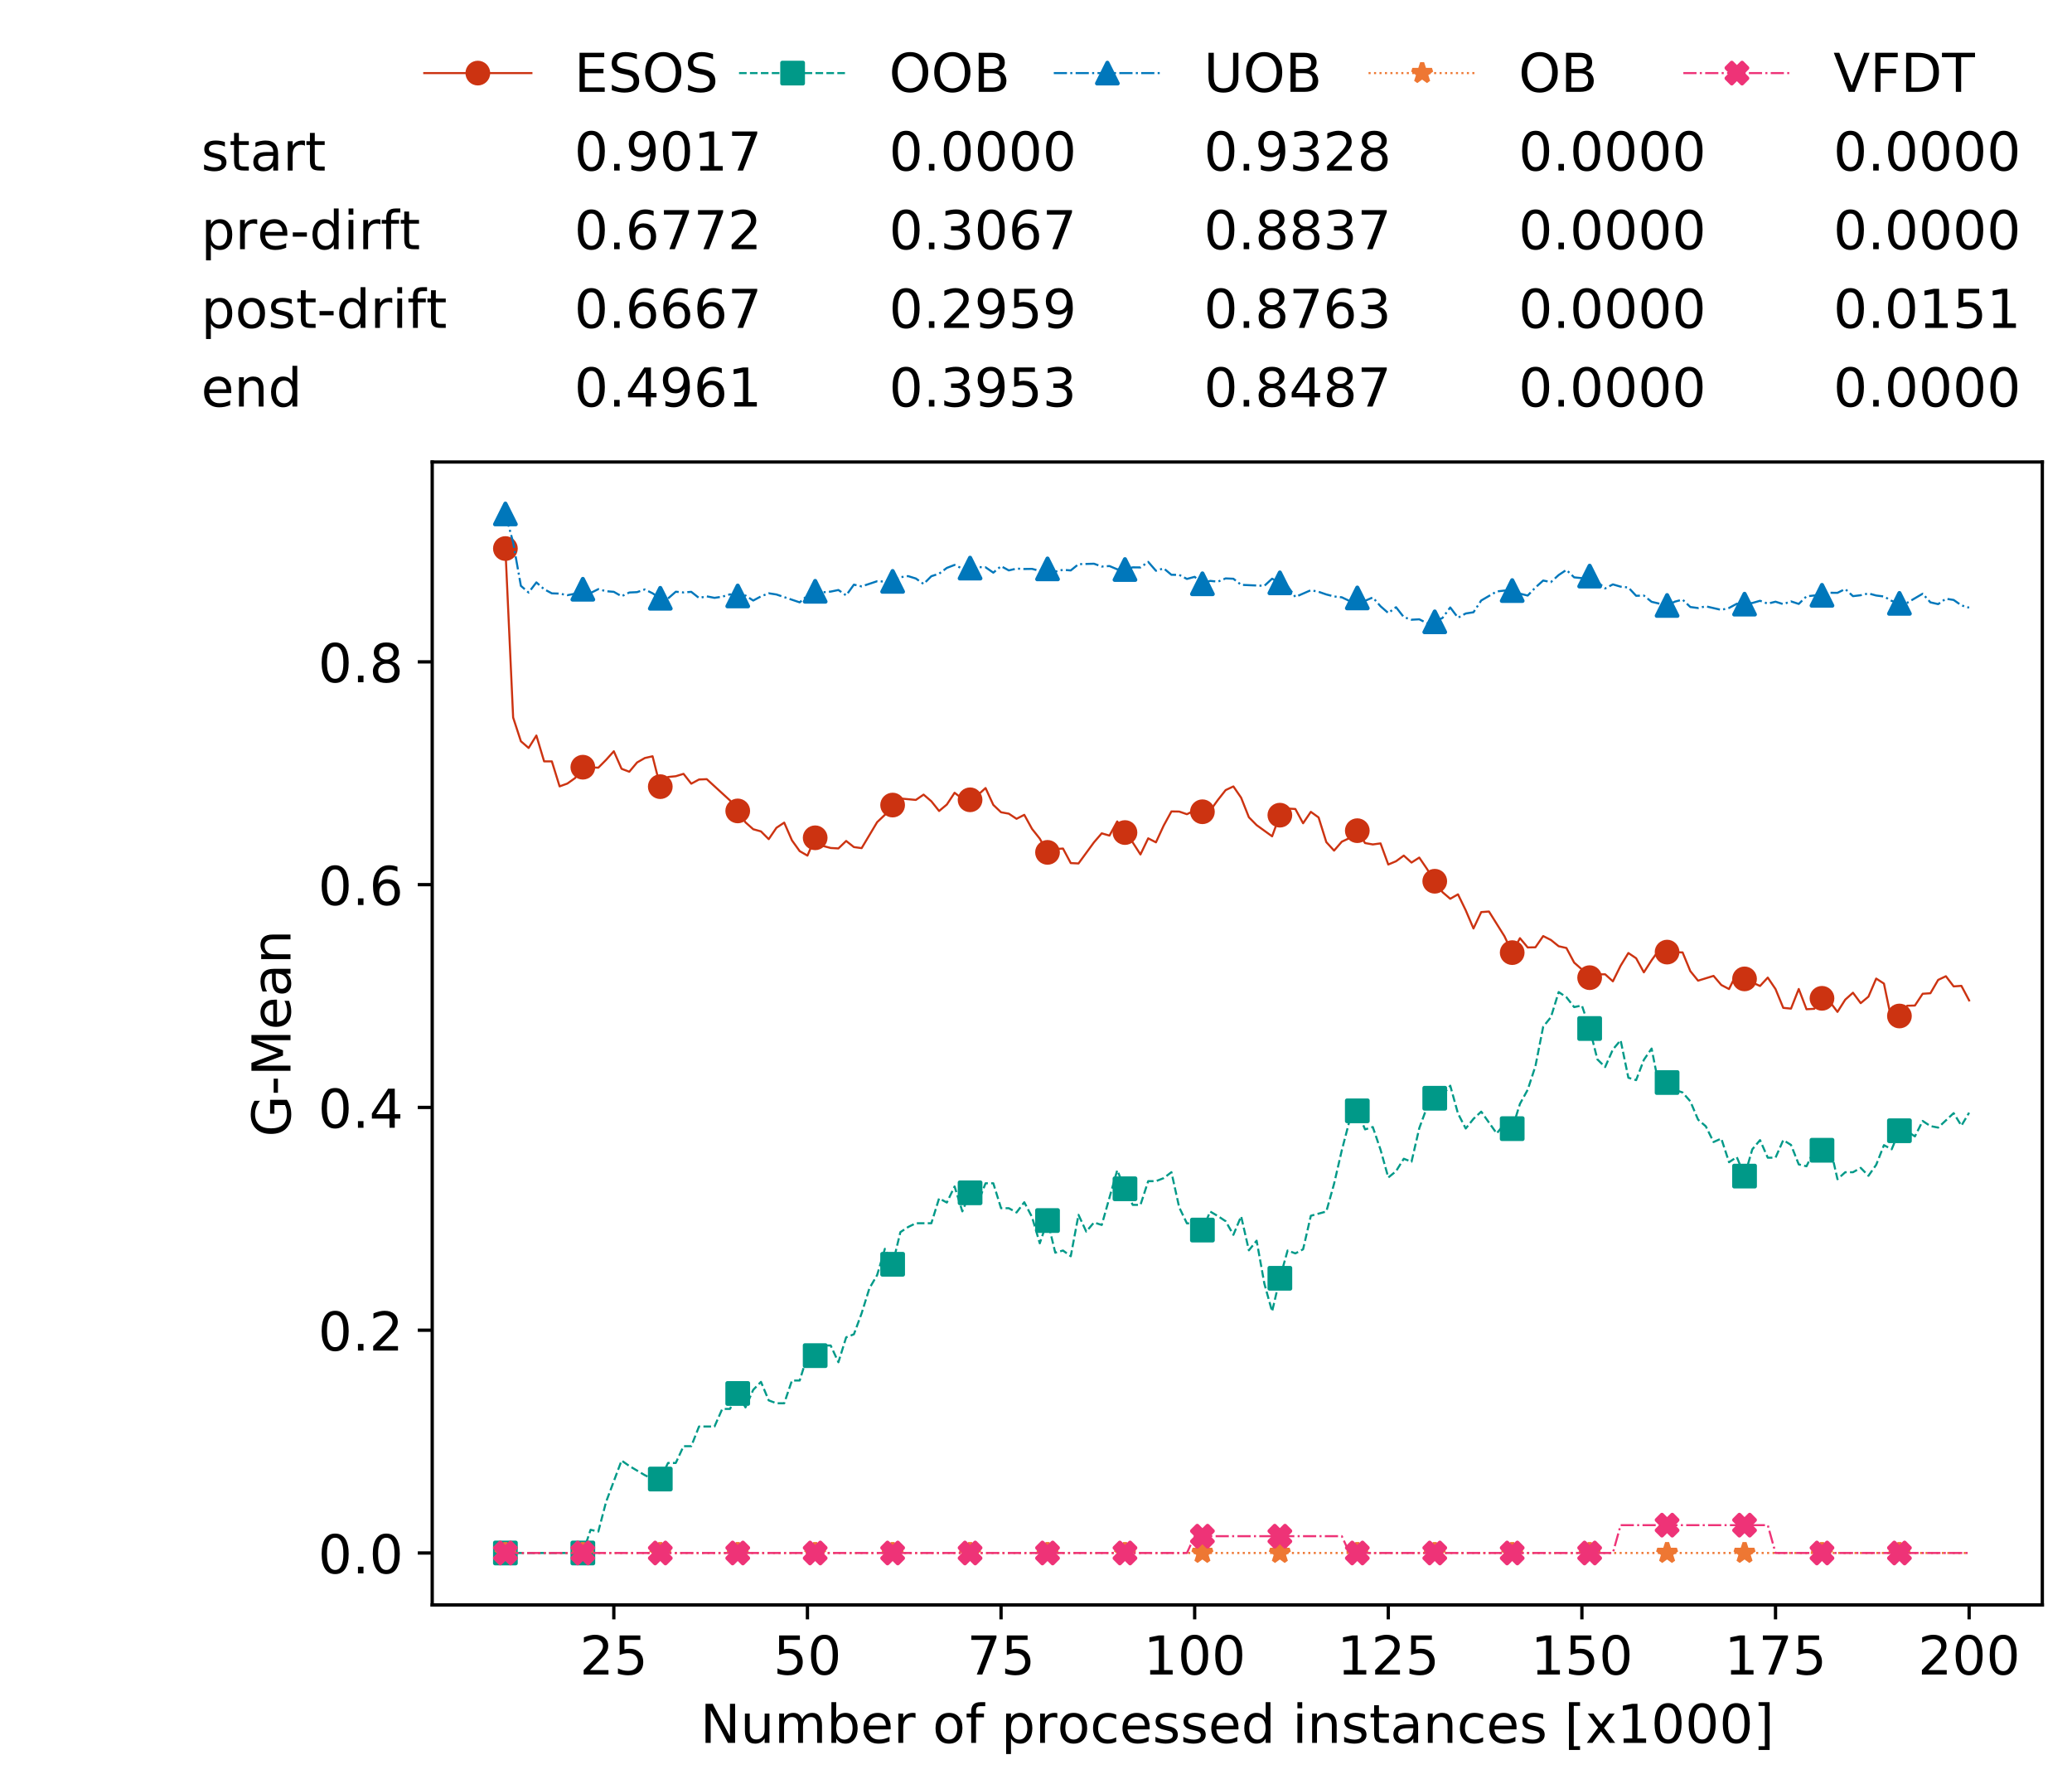 <?xml version="1.0" encoding="utf-8" standalone="no"?>
<!DOCTYPE svg PUBLIC "-//W3C//DTD SVG 1.1//EN"
  "http://www.w3.org/Graphics/SVG/1.1/DTD/svg11.dtd">
<!-- Created with matplotlib (https://matplotlib.org/) -->
<svg height="432.615pt" version="1.1" viewBox="0 0 502.65 432.615" width="502.65pt" xmlns="http://www.w3.org/2000/svg" xmlns:xlink="http://www.w3.org/1999/xlink">
 <defs>
  <style type="text/css">
*{stroke-linecap:butt;stroke-linejoin:round;white-space:pre;}
  </style>
 </defs>
 <g id="figure_1">
  <g id="patch_1">
   <path d="M 0 432.615 
L 502.65 432.615 
L 502.65 0 
L 0 0 
z
" style="fill:#ffffff;"/>
  </g>
  <g id="axes_1">
   <g id="patch_2">
    <path d="M 104.85 389.252 
L 495.45 389.252 
L 495.45 112.052 
L 104.85 112.052 
z
" style="fill:#ffffff;"/>
   </g>
   <g id="matplotlib.axis_1">
    <g id="xtick_1">
     <g id="line2d_1">
      <defs>
       <path d="M 0 0 
L 0 3.5 
" id="m6e5f189e15" style="stroke:#000000;stroke-width:0.8;"/>
      </defs>
      <g>
       <use style="stroke:#000000;stroke-width:0.8;" x="148.908" xlink:href="#m6e5f189e15" y="389.252"/>
      </g>
     </g>
     <g id="text_1">
      <!-- 25 -->
      <defs>
       <path d="M 19.188 8.297 
L 53.609 8.297 
L 53.609 0 
L 7.328 0 
L 7.328 8.297 
Q 12.938 14.109 22.625 23.891 
Q 32.328 33.688 34.812 36.531 
Q 39.547 41.844 41.422 45.531 
Q 43.312 49.219 43.312 52.781 
Q 43.312 58.594 39.234 62.25 
Q 35.156 65.922 28.609 65.922 
Q 23.969 65.922 18.812 64.312 
Q 13.672 62.703 7.812 59.422 
L 7.812 69.391 
Q 13.766 71.781 18.938 73 
Q 24.125 74.219 28.422 74.219 
Q 39.75 74.219 46.484 68.547 
Q 53.219 62.891 53.219 53.422 
Q 53.219 48.922 51.531 44.891 
Q 49.859 40.875 45.406 35.406 
Q 44.188 33.984 37.641 27.219 
Q 31.109 20.453 19.188 8.297 
z
" id="DejaVuSans-50"/>
       <path d="M 10.797 72.906 
L 49.516 72.906 
L 49.516 64.594 
L 19.828 64.594 
L 19.828 46.734 
Q 21.969 47.469 24.109 47.828 
Q 26.266 48.188 28.422 48.188 
Q 40.625 48.188 47.75 41.5 
Q 54.891 34.812 54.891 23.391 
Q 54.891 11.625 47.562 5.094 
Q 40.234 -1.422 26.906 -1.422 
Q 22.312 -1.422 17.547 -0.641 
Q 12.797 0.141 7.719 1.703 
L 7.719 11.625 
Q 12.109 9.234 16.797 8.062 
Q 21.484 6.891 26.703 6.891 
Q 35.156 6.891 40.078 11.328 
Q 45.016 15.766 45.016 23.391 
Q 45.016 31 40.078 35.438 
Q 35.156 39.891 26.703 39.891 
Q 22.75 39.891 18.812 39.016 
Q 14.891 38.141 10.797 36.281 
z
" id="DejaVuSans-53"/>
      </defs>
      <g transform="translate(140.636 406.13)scale(0.13 -0.13)">
       <use xlink:href="#DejaVuSans-50"/>
       <use x="63.623" xlink:href="#DejaVuSans-53"/>
      </g>
     </g>
    </g>
    <g id="xtick_2">
     <g id="line2d_2">
      <g>
       <use style="stroke:#000000;stroke-width:0.8;" x="195.877" xlink:href="#m6e5f189e15" y="389.252"/>
      </g>
     </g>
     <g id="text_2">
      <!-- 50 -->
      <defs>
       <path d="M 31.781 66.406 
Q 24.172 66.406 20.328 58.906 
Q 16.5 51.422 16.5 36.375 
Q 16.5 21.391 20.328 13.891 
Q 24.172 6.391 31.781 6.391 
Q 39.453 6.391 43.281 13.891 
Q 47.125 21.391 47.125 36.375 
Q 47.125 51.422 43.281 58.906 
Q 39.453 66.406 31.781 66.406 
z
M 31.781 74.219 
Q 44.047 74.219 50.516 64.516 
Q 56.984 54.828 56.984 36.375 
Q 56.984 17.969 50.516 8.266 
Q 44.047 -1.422 31.781 -1.422 
Q 19.531 -1.422 13.062 8.266 
Q 6.594 17.969 6.594 36.375 
Q 6.594 54.828 13.062 64.516 
Q 19.531 74.219 31.781 74.219 
z
" id="DejaVuSans-48"/>
      </defs>
      <g transform="translate(187.606 406.13)scale(0.13 -0.13)">
       <use xlink:href="#DejaVuSans-53"/>
       <use x="63.623" xlink:href="#DejaVuSans-48"/>
      </g>
     </g>
    </g>
    <g id="xtick_3">
     <g id="line2d_3">
      <g>
       <use style="stroke:#000000;stroke-width:0.8;" x="242.847" xlink:href="#m6e5f189e15" y="389.252"/>
      </g>
     </g>
     <g id="text_3">
      <!-- 75 -->
      <defs>
       <path d="M 8.203 72.906 
L 55.078 72.906 
L 55.078 68.703 
L 28.609 0 
L 18.312 0 
L 43.219 64.594 
L 8.203 64.594 
z
" id="DejaVuSans-55"/>
      </defs>
      <g transform="translate(234.576 406.13)scale(0.13 -0.13)">
       <use xlink:href="#DejaVuSans-55"/>
       <use x="63.623" xlink:href="#DejaVuSans-53"/>
      </g>
     </g>
    </g>
    <g id="xtick_4">
     <g id="line2d_4">
      <g>
       <use style="stroke:#000000;stroke-width:0.8;" x="289.817" xlink:href="#m6e5f189e15" y="389.252"/>
      </g>
     </g>
     <g id="text_4">
      <!-- 100 -->
      <defs>
       <path d="M 12.406 8.297 
L 28.516 8.297 
L 28.516 63.922 
L 10.984 60.406 
L 10.984 69.391 
L 28.422 72.906 
L 38.281 72.906 
L 38.281 8.297 
L 54.391 8.297 
L 54.391 0 
L 12.406 0 
z
" id="DejaVuSans-49"/>
      </defs>
      <g transform="translate(277.41 406.13)scale(0.13 -0.13)">
       <use xlink:href="#DejaVuSans-49"/>
       <use x="63.623" xlink:href="#DejaVuSans-48"/>
       <use x="127.246" xlink:href="#DejaVuSans-48"/>
      </g>
     </g>
    </g>
    <g id="xtick_5">
     <g id="line2d_5">
      <g>
       <use style="stroke:#000000;stroke-width:0.8;" x="336.786" xlink:href="#m6e5f189e15" y="389.252"/>
      </g>
     </g>
     <g id="text_5">
      <!-- 125 -->
      <g transform="translate(324.379 406.13)scale(0.13 -0.13)">
       <use xlink:href="#DejaVuSans-49"/>
       <use x="63.623" xlink:href="#DejaVuSans-50"/>
       <use x="127.246" xlink:href="#DejaVuSans-53"/>
      </g>
     </g>
    </g>
    <g id="xtick_6">
     <g id="line2d_6">
      <g>
       <use style="stroke:#000000;stroke-width:0.8;" x="383.756" xlink:href="#m6e5f189e15" y="389.252"/>
      </g>
     </g>
     <g id="text_6">
      <!-- 150 -->
      <g transform="translate(371.349 406.13)scale(0.13 -0.13)">
       <use xlink:href="#DejaVuSans-49"/>
       <use x="63.623" xlink:href="#DejaVuSans-53"/>
       <use x="127.246" xlink:href="#DejaVuSans-48"/>
      </g>
     </g>
    </g>
    <g id="xtick_7">
     <g id="line2d_7">
      <g>
       <use style="stroke:#000000;stroke-width:0.8;" x="430.726" xlink:href="#m6e5f189e15" y="389.252"/>
      </g>
     </g>
     <g id="text_7">
      <!-- 175 -->
      <g transform="translate(418.319 406.13)scale(0.13 -0.13)">
       <use xlink:href="#DejaVuSans-49"/>
       <use x="63.623" xlink:href="#DejaVuSans-55"/>
       <use x="127.246" xlink:href="#DejaVuSans-53"/>
      </g>
     </g>
    </g>
    <g id="xtick_8">
     <g id="line2d_8">
      <g>
       <use style="stroke:#000000;stroke-width:0.8;" x="477.695" xlink:href="#m6e5f189e15" y="389.252"/>
      </g>
     </g>
     <g id="text_8">
      <!-- 200 -->
      <g transform="translate(465.289 406.13)scale(0.13 -0.13)">
       <use xlink:href="#DejaVuSans-50"/>
       <use x="63.623" xlink:href="#DejaVuSans-48"/>
       <use x="127.246" xlink:href="#DejaVuSans-48"/>
      </g>
     </g>
    </g>
    <g id="text_9">
     <!-- Number of processed instances [x1000] -->
     <defs>
      <path d="M 9.812 72.906 
L 23.094 72.906 
L 55.422 11.922 
L 55.422 72.906 
L 64.984 72.906 
L 64.984 0 
L 51.703 0 
L 19.391 60.984 
L 19.391 0 
L 9.812 0 
z
" id="DejaVuSans-78"/>
      <path d="M 8.5 21.578 
L 8.5 54.688 
L 17.484 54.688 
L 17.484 21.922 
Q 17.484 14.156 20.5 10.266 
Q 23.531 6.391 29.594 6.391 
Q 36.859 6.391 41.078 11.031 
Q 45.312 15.672 45.312 23.688 
L 45.312 54.688 
L 54.297 54.688 
L 54.297 0 
L 45.312 0 
L 45.312 8.406 
Q 42.047 3.422 37.719 1 
Q 33.406 -1.422 27.688 -1.422 
Q 18.266 -1.422 13.375 4.438 
Q 8.5 10.297 8.5 21.578 
z
M 31.109 56 
z
" id="DejaVuSans-117"/>
      <path d="M 52 44.188 
Q 55.375 50.25 60.062 53.125 
Q 64.75 56 71.094 56 
Q 79.641 56 84.281 50.016 
Q 88.922 44.047 88.922 33.016 
L 88.922 0 
L 79.891 0 
L 79.891 32.719 
Q 79.891 40.578 77.094 44.375 
Q 74.312 48.188 68.609 48.188 
Q 61.625 48.188 57.562 43.547 
Q 53.516 38.922 53.516 30.906 
L 53.516 0 
L 44.484 0 
L 44.484 32.719 
Q 44.484 40.625 41.703 44.406 
Q 38.922 48.188 33.109 48.188 
Q 26.219 48.188 22.156 43.531 
Q 18.109 38.875 18.109 30.906 
L 18.109 0 
L 9.078 0 
L 9.078 54.688 
L 18.109 54.688 
L 18.109 46.188 
Q 21.188 51.219 25.484 53.609 
Q 29.781 56 35.688 56 
Q 41.656 56 45.828 52.969 
Q 50 49.953 52 44.188 
z
" id="DejaVuSans-109"/>
      <path d="M 48.688 27.297 
Q 48.688 37.203 44.609 42.844 
Q 40.531 48.484 33.406 48.484 
Q 26.266 48.484 22.188 42.844 
Q 18.109 37.203 18.109 27.297 
Q 18.109 17.391 22.188 11.75 
Q 26.266 6.109 33.406 6.109 
Q 40.531 6.109 44.609 11.75 
Q 48.688 17.391 48.688 27.297 
z
M 18.109 46.391 
Q 20.953 51.266 25.266 53.625 
Q 29.594 56 35.594 56 
Q 45.562 56 51.781 48.094 
Q 58.016 40.188 58.016 27.297 
Q 58.016 14.406 51.781 6.484 
Q 45.562 -1.422 35.594 -1.422 
Q 29.594 -1.422 25.266 0.953 
Q 20.953 3.328 18.109 8.203 
L 18.109 0 
L 9.078 0 
L 9.078 75.984 
L 18.109 75.984 
z
" id="DejaVuSans-98"/>
      <path d="M 56.203 29.594 
L 56.203 25.203 
L 14.891 25.203 
Q 15.484 15.922 20.484 11.062 
Q 25.484 6.203 34.422 6.203 
Q 39.594 6.203 44.453 7.469 
Q 49.312 8.734 54.109 11.281 
L 54.109 2.781 
Q 49.266 0.734 44.188 -0.344 
Q 39.109 -1.422 33.891 -1.422 
Q 20.797 -1.422 13.156 6.188 
Q 5.516 13.812 5.516 26.812 
Q 5.516 40.234 12.766 48.109 
Q 20.016 56 32.328 56 
Q 43.359 56 49.781 48.891 
Q 56.203 41.797 56.203 29.594 
z
M 47.219 32.234 
Q 47.125 39.594 43.094 43.984 
Q 39.062 48.391 32.422 48.391 
Q 24.906 48.391 20.391 44.141 
Q 15.875 39.891 15.188 32.172 
z
" id="DejaVuSans-101"/>
      <path d="M 41.109 46.297 
Q 39.594 47.172 37.812 47.578 
Q 36.031 48 33.891 48 
Q 26.266 48 22.188 43.047 
Q 18.109 38.094 18.109 28.812 
L 18.109 0 
L 9.078 0 
L 9.078 54.688 
L 18.109 54.688 
L 18.109 46.188 
Q 20.953 51.172 25.484 53.578 
Q 30.031 56 36.531 56 
Q 37.453 56 38.578 55.875 
Q 39.703 55.766 41.062 55.516 
z
" id="DejaVuSans-114"/>
      <path id="DejaVuSans-32"/>
      <path d="M 30.609 48.391 
Q 23.391 48.391 19.188 42.75 
Q 14.984 37.109 14.984 27.297 
Q 14.984 17.484 19.156 11.844 
Q 23.344 6.203 30.609 6.203 
Q 37.797 6.203 41.984 11.859 
Q 46.188 17.531 46.188 27.297 
Q 46.188 37.016 41.984 42.703 
Q 37.797 48.391 30.609 48.391 
z
M 30.609 56 
Q 42.328 56 49.016 48.375 
Q 55.719 40.766 55.719 27.297 
Q 55.719 13.875 49.016 6.219 
Q 42.328 -1.422 30.609 -1.422 
Q 18.844 -1.422 12.172 6.219 
Q 5.516 13.875 5.516 27.297 
Q 5.516 40.766 12.172 48.375 
Q 18.844 56 30.609 56 
z
" id="DejaVuSans-111"/>
      <path d="M 37.109 75.984 
L 37.109 68.5 
L 28.516 68.5 
Q 23.688 68.5 21.797 66.547 
Q 19.922 64.594 19.922 59.516 
L 19.922 54.688 
L 34.719 54.688 
L 34.719 47.703 
L 19.922 47.703 
L 19.922 0 
L 10.891 0 
L 10.891 47.703 
L 2.297 47.703 
L 2.297 54.688 
L 10.891 54.688 
L 10.891 58.5 
Q 10.891 67.625 15.141 71.797 
Q 19.391 75.984 28.609 75.984 
z
" id="DejaVuSans-102"/>
      <path d="M 18.109 8.203 
L 18.109 -20.797 
L 9.078 -20.797 
L 9.078 54.688 
L 18.109 54.688 
L 18.109 46.391 
Q 20.953 51.266 25.266 53.625 
Q 29.594 56 35.594 56 
Q 45.562 56 51.781 48.094 
Q 58.016 40.188 58.016 27.297 
Q 58.016 14.406 51.781 6.484 
Q 45.562 -1.422 35.594 -1.422 
Q 29.594 -1.422 25.266 0.953 
Q 20.953 3.328 18.109 8.203 
z
M 48.688 27.297 
Q 48.688 37.203 44.609 42.844 
Q 40.531 48.484 33.406 48.484 
Q 26.266 48.484 22.188 42.844 
Q 18.109 37.203 18.109 27.297 
Q 18.109 17.391 22.188 11.75 
Q 26.266 6.109 33.406 6.109 
Q 40.531 6.109 44.609 11.75 
Q 48.688 17.391 48.688 27.297 
z
" id="DejaVuSans-112"/>
      <path d="M 48.781 52.594 
L 48.781 44.188 
Q 44.969 46.297 41.141 47.344 
Q 37.312 48.391 33.406 48.391 
Q 24.656 48.391 19.812 42.844 
Q 14.984 37.312 14.984 27.297 
Q 14.984 17.281 19.812 11.734 
Q 24.656 6.203 33.406 6.203 
Q 37.312 6.203 41.141 7.25 
Q 44.969 8.297 48.781 10.406 
L 48.781 2.094 
Q 45.016 0.344 40.984 -0.531 
Q 36.969 -1.422 32.422 -1.422 
Q 20.062 -1.422 12.781 6.344 
Q 5.516 14.109 5.516 27.297 
Q 5.516 40.672 12.859 48.328 
Q 20.219 56 33.016 56 
Q 37.156 56 41.109 55.141 
Q 45.062 54.297 48.781 52.594 
z
" id="DejaVuSans-99"/>
      <path d="M 44.281 53.078 
L 44.281 44.578 
Q 40.484 46.531 36.375 47.5 
Q 32.281 48.484 27.875 48.484 
Q 21.188 48.484 17.844 46.438 
Q 14.5 44.391 14.5 40.281 
Q 14.5 37.156 16.891 35.375 
Q 19.281 33.594 26.516 31.984 
L 29.594 31.297 
Q 39.156 29.25 43.188 25.516 
Q 47.219 21.781 47.219 15.094 
Q 47.219 7.469 41.188 3.016 
Q 35.156 -1.422 24.609 -1.422 
Q 20.219 -1.422 15.453 -0.562 
Q 10.688 0.297 5.422 2 
L 5.422 11.281 
Q 10.406 8.688 15.234 7.391 
Q 20.062 6.109 24.812 6.109 
Q 31.156 6.109 34.562 8.281 
Q 37.984 10.453 37.984 14.406 
Q 37.984 18.062 35.516 20.016 
Q 33.062 21.969 24.703 23.781 
L 21.578 24.516 
Q 13.234 26.266 9.516 29.906 
Q 5.812 33.547 5.812 39.891 
Q 5.812 47.609 11.281 51.797 
Q 16.75 56 26.812 56 
Q 31.781 56 36.172 55.266 
Q 40.578 54.547 44.281 53.078 
z
" id="DejaVuSans-115"/>
      <path d="M 45.406 46.391 
L 45.406 75.984 
L 54.391 75.984 
L 54.391 0 
L 45.406 0 
L 45.406 8.203 
Q 42.578 3.328 38.25 0.953 
Q 33.938 -1.422 27.875 -1.422 
Q 17.969 -1.422 11.734 6.484 
Q 5.516 14.406 5.516 27.297 
Q 5.516 40.188 11.734 48.094 
Q 17.969 56 27.875 56 
Q 33.938 56 38.25 53.625 
Q 42.578 51.266 45.406 46.391 
z
M 14.797 27.297 
Q 14.797 17.391 18.875 11.75 
Q 22.953 6.109 30.078 6.109 
Q 37.203 6.109 41.297 11.75 
Q 45.406 17.391 45.406 27.297 
Q 45.406 37.203 41.297 42.844 
Q 37.203 48.484 30.078 48.484 
Q 22.953 48.484 18.875 42.844 
Q 14.797 37.203 14.797 27.297 
z
" id="DejaVuSans-100"/>
      <path d="M 9.422 54.688 
L 18.406 54.688 
L 18.406 0 
L 9.422 0 
z
M 9.422 75.984 
L 18.406 75.984 
L 18.406 64.594 
L 9.422 64.594 
z
" id="DejaVuSans-105"/>
      <path d="M 54.891 33.016 
L 54.891 0 
L 45.906 0 
L 45.906 32.719 
Q 45.906 40.484 42.875 44.328 
Q 39.844 48.188 33.797 48.188 
Q 26.516 48.188 22.312 43.547 
Q 18.109 38.922 18.109 30.906 
L 18.109 0 
L 9.078 0 
L 9.078 54.688 
L 18.109 54.688 
L 18.109 46.188 
Q 21.344 51.125 25.703 53.562 
Q 30.078 56 35.797 56 
Q 45.219 56 50.047 50.172 
Q 54.891 44.344 54.891 33.016 
z
" id="DejaVuSans-110"/>
      <path d="M 18.312 70.219 
L 18.312 54.688 
L 36.812 54.688 
L 36.812 47.703 
L 18.312 47.703 
L 18.312 18.016 
Q 18.312 11.328 20.141 9.422 
Q 21.969 7.516 27.594 7.516 
L 36.812 7.516 
L 36.812 0 
L 27.594 0 
Q 17.188 0 13.234 3.875 
Q 9.281 7.766 9.281 18.016 
L 9.281 47.703 
L 2.688 47.703 
L 2.688 54.688 
L 9.281 54.688 
L 9.281 70.219 
z
" id="DejaVuSans-116"/>
      <path d="M 34.281 27.484 
Q 23.391 27.484 19.188 25 
Q 14.984 22.516 14.984 16.5 
Q 14.984 11.719 18.141 8.906 
Q 21.297 6.109 26.703 6.109 
Q 34.188 6.109 38.703 11.406 
Q 43.219 16.703 43.219 25.484 
L 43.219 27.484 
z
M 52.203 31.203 
L 52.203 0 
L 43.219 0 
L 43.219 8.297 
Q 40.141 3.328 35.547 0.953 
Q 30.953 -1.422 24.312 -1.422 
Q 15.922 -1.422 10.953 3.297 
Q 6 8.016 6 15.922 
Q 6 25.141 12.172 29.828 
Q 18.359 34.516 30.609 34.516 
L 43.219 34.516 
L 43.219 35.406 
Q 43.219 41.609 39.141 45 
Q 35.062 48.391 27.688 48.391 
Q 23 48.391 18.547 47.266 
Q 14.109 46.141 10.016 43.891 
L 10.016 52.203 
Q 14.938 54.109 19.578 55.047 
Q 24.219 56 28.609 56 
Q 40.484 56 46.344 49.844 
Q 52.203 43.703 52.203 31.203 
z
" id="DejaVuSans-97"/>
      <path d="M 8.594 75.984 
L 29.297 75.984 
L 29.297 69 
L 17.578 69 
L 17.578 -6.203 
L 29.297 -6.203 
L 29.297 -13.188 
L 8.594 -13.188 
z
" id="DejaVuSans-91"/>
      <path d="M 54.891 54.688 
L 35.109 28.078 
L 55.906 0 
L 45.312 0 
L 29.391 21.484 
L 13.484 0 
L 2.875 0 
L 24.125 28.609 
L 4.688 54.688 
L 15.281 54.688 
L 29.781 35.203 
L 44.281 54.688 
z
" id="DejaVuSans-120"/>
      <path d="M 30.422 75.984 
L 30.422 -13.188 
L 9.719 -13.188 
L 9.719 -6.203 
L 21.391 -6.203 
L 21.391 69 
L 9.719 69 
L 9.719 75.984 
z
" id="DejaVuSans-93"/>
     </defs>
     <g transform="translate(169.881 422.711)scale(0.13 -0.13)">
      <use xlink:href="#DejaVuSans-78"/>
      <use x="74.805" xlink:href="#DejaVuSans-117"/>
      <use x="138.184" xlink:href="#DejaVuSans-109"/>
      <use x="235.596" xlink:href="#DejaVuSans-98"/>
      <use x="299.072" xlink:href="#DejaVuSans-101"/>
      <use x="360.596" xlink:href="#DejaVuSans-114"/>
      <use x="401.709" xlink:href="#DejaVuSans-32"/>
      <use x="433.496" xlink:href="#DejaVuSans-111"/>
      <use x="494.678" xlink:href="#DejaVuSans-102"/>
      <use x="529.883" xlink:href="#DejaVuSans-32"/>
      <use x="561.67" xlink:href="#DejaVuSans-112"/>
      <use x="625.146" xlink:href="#DejaVuSans-114"/>
      <use x="666.229" xlink:href="#DejaVuSans-111"/>
      <use x="727.41" xlink:href="#DejaVuSans-99"/>
      <use x="782.391" xlink:href="#DejaVuSans-101"/>
      <use x="843.914" xlink:href="#DejaVuSans-115"/>
      <use x="896.014" xlink:href="#DejaVuSans-115"/>
      <use x="948.113" xlink:href="#DejaVuSans-101"/>
      <use x="1009.637" xlink:href="#DejaVuSans-100"/>
      <use x="1073.113" xlink:href="#DejaVuSans-32"/>
      <use x="1104.9" xlink:href="#DejaVuSans-105"/>
      <use x="1132.684" xlink:href="#DejaVuSans-110"/>
      <use x="1196.062" xlink:href="#DejaVuSans-115"/>
      <use x="1248.162" xlink:href="#DejaVuSans-116"/>
      <use x="1287.371" xlink:href="#DejaVuSans-97"/>
      <use x="1348.65" xlink:href="#DejaVuSans-110"/>
      <use x="1412.029" xlink:href="#DejaVuSans-99"/>
      <use x="1467.01" xlink:href="#DejaVuSans-101"/>
      <use x="1528.533" xlink:href="#DejaVuSans-115"/>
      <use x="1580.633" xlink:href="#DejaVuSans-32"/>
      <use x="1612.42" xlink:href="#DejaVuSans-91"/>
      <use x="1651.434" xlink:href="#DejaVuSans-120"/>
      <use x="1710.613" xlink:href="#DejaVuSans-49"/>
      <use x="1774.236" xlink:href="#DejaVuSans-48"/>
      <use x="1837.859" xlink:href="#DejaVuSans-48"/>
      <use x="1901.482" xlink:href="#DejaVuSans-48"/>
      <use x="1965.105" xlink:href="#DejaVuSans-93"/>
     </g>
    </g>
   </g>
   <g id="matplotlib.axis_2">
    <g id="ytick_1">
     <g id="line2d_9">
      <defs>
       <path d="M 0 0 
L -3.5 0 
" id="m23abd107b1" style="stroke:#000000;stroke-width:0.8;"/>
      </defs>
      <g>
       <use style="stroke:#000000;stroke-width:0.8;" x="104.85" xlink:href="#m23abd107b1" y="376.652"/>
      </g>
     </g>
     <g id="text_10">
      <!-- 0.0 -->
      <defs>
       <path d="M 10.688 12.406 
L 21 12.406 
L 21 0 
L 10.688 0 
z
" id="DejaVuSans-46"/>
      </defs>
      <g transform="translate(77.176 381.591)scale(0.13 -0.13)">
       <use xlink:href="#DejaVuSans-48"/>
       <use x="63.623" xlink:href="#DejaVuSans-46"/>
       <use x="95.41" xlink:href="#DejaVuSans-48"/>
      </g>
     </g>
    </g>
    <g id="ytick_2">
     <g id="line2d_10">
      <g>
       <use style="stroke:#000000;stroke-width:0.8;" x="104.85" xlink:href="#m23abd107b1" y="322.62"/>
      </g>
     </g>
     <g id="text_11">
      <!-- 0.2 -->
      <g transform="translate(77.176 327.559)scale(0.13 -0.13)">
       <use xlink:href="#DejaVuSans-48"/>
       <use x="63.623" xlink:href="#DejaVuSans-46"/>
       <use x="95.41" xlink:href="#DejaVuSans-50"/>
      </g>
     </g>
    </g>
    <g id="ytick_3">
     <g id="line2d_11">
      <g>
       <use style="stroke:#000000;stroke-width:0.8;" x="104.85" xlink:href="#m23abd107b1" y="268.588"/>
      </g>
     </g>
     <g id="text_12">
      <!-- 0.4 -->
      <defs>
       <path d="M 37.797 64.312 
L 12.891 25.391 
L 37.797 25.391 
z
M 35.203 72.906 
L 47.609 72.906 
L 47.609 25.391 
L 58.016 25.391 
L 58.016 17.188 
L 47.609 17.188 
L 47.609 0 
L 37.797 0 
L 37.797 17.188 
L 4.891 17.188 
L 4.891 26.703 
z
" id="DejaVuSans-52"/>
      </defs>
      <g transform="translate(77.176 273.527)scale(0.13 -0.13)">
       <use xlink:href="#DejaVuSans-48"/>
       <use x="63.623" xlink:href="#DejaVuSans-46"/>
       <use x="95.41" xlink:href="#DejaVuSans-52"/>
      </g>
     </g>
    </g>
    <g id="ytick_4">
     <g id="line2d_12">
      <g>
       <use style="stroke:#000000;stroke-width:0.8;" x="104.85" xlink:href="#m23abd107b1" y="214.557"/>
      </g>
     </g>
     <g id="text_13">
      <!-- 0.6 -->
      <defs>
       <path d="M 33.016 40.375 
Q 26.375 40.375 22.484 35.828 
Q 18.609 31.297 18.609 23.391 
Q 18.609 15.531 22.484 10.953 
Q 26.375 6.391 33.016 6.391 
Q 39.656 6.391 43.531 10.953 
Q 47.406 15.531 47.406 23.391 
Q 47.406 31.297 43.531 35.828 
Q 39.656 40.375 33.016 40.375 
z
M 52.594 71.297 
L 52.594 62.312 
Q 48.875 64.062 45.094 64.984 
Q 41.312 65.922 37.594 65.922 
Q 27.828 65.922 22.672 59.328 
Q 17.531 52.734 16.797 39.406 
Q 19.672 43.656 24.016 45.922 
Q 28.375 48.188 33.594 48.188 
Q 44.578 48.188 50.953 41.516 
Q 57.328 34.859 57.328 23.391 
Q 57.328 12.156 50.688 5.359 
Q 44.047 -1.422 33.016 -1.422 
Q 20.359 -1.422 13.672 8.266 
Q 6.984 17.969 6.984 36.375 
Q 6.984 53.656 15.188 63.938 
Q 23.391 74.219 37.203 74.219 
Q 40.922 74.219 44.703 73.484 
Q 48.484 72.75 52.594 71.297 
z
" id="DejaVuSans-54"/>
      </defs>
      <g transform="translate(77.176 219.496)scale(0.13 -0.13)">
       <use xlink:href="#DejaVuSans-48"/>
       <use x="63.623" xlink:href="#DejaVuSans-46"/>
       <use x="95.41" xlink:href="#DejaVuSans-54"/>
      </g>
     </g>
    </g>
    <g id="ytick_5">
     <g id="line2d_13">
      <g>
       <use style="stroke:#000000;stroke-width:0.8;" x="104.85" xlink:href="#m23abd107b1" y="160.525"/>
      </g>
     </g>
     <g id="text_14">
      <!-- 0.8 -->
      <defs>
       <path d="M 31.781 34.625 
Q 24.75 34.625 20.719 30.859 
Q 16.703 27.094 16.703 20.516 
Q 16.703 13.922 20.719 10.156 
Q 24.75 6.391 31.781 6.391 
Q 38.812 6.391 42.859 10.172 
Q 46.922 13.969 46.922 20.516 
Q 46.922 27.094 42.891 30.859 
Q 38.875 34.625 31.781 34.625 
z
M 21.922 38.812 
Q 15.578 40.375 12.031 44.719 
Q 8.5 49.078 8.5 55.328 
Q 8.5 64.062 14.719 69.141 
Q 20.953 74.219 31.781 74.219 
Q 42.672 74.219 48.875 69.141 
Q 55.078 64.062 55.078 55.328 
Q 55.078 49.078 51.531 44.719 
Q 48 40.375 41.703 38.812 
Q 48.828 37.156 52.797 32.312 
Q 56.781 27.484 56.781 20.516 
Q 56.781 9.906 50.312 4.234 
Q 43.844 -1.422 31.781 -1.422 
Q 19.734 -1.422 13.25 4.234 
Q 6.781 9.906 6.781 20.516 
Q 6.781 27.484 10.781 32.312 
Q 14.797 37.156 21.922 38.812 
z
M 18.312 54.391 
Q 18.312 48.734 21.844 45.562 
Q 25.391 42.391 31.781 42.391 
Q 38.141 42.391 41.719 45.562 
Q 45.312 48.734 45.312 54.391 
Q 45.312 60.062 41.719 63.234 
Q 38.141 66.406 31.781 66.406 
Q 25.391 66.406 21.844 63.234 
Q 18.312 60.062 18.312 54.391 
z
" id="DejaVuSans-56"/>
      </defs>
      <g transform="translate(77.176 165.464)scale(0.13 -0.13)">
       <use xlink:href="#DejaVuSans-48"/>
       <use x="63.623" xlink:href="#DejaVuSans-46"/>
       <use x="95.41" xlink:href="#DejaVuSans-56"/>
      </g>
     </g>
    </g>
    <g id="text_15">
     <!-- G-Mean -->
     <defs>
      <path d="M 59.516 10.406 
L 59.516 29.984 
L 43.406 29.984 
L 43.406 38.094 
L 69.281 38.094 
L 69.281 6.781 
Q 63.578 2.734 56.688 0.656 
Q 49.812 -1.422 42 -1.422 
Q 24.906 -1.422 15.25 8.562 
Q 5.609 18.562 5.609 36.375 
Q 5.609 54.25 15.25 64.234 
Q 24.906 74.219 42 74.219 
Q 49.125 74.219 55.547 72.453 
Q 61.969 70.703 67.391 67.281 
L 67.391 56.781 
Q 61.922 61.422 55.766 63.766 
Q 49.609 66.109 42.828 66.109 
Q 29.438 66.109 22.719 58.641 
Q 16.016 51.172 16.016 36.375 
Q 16.016 21.625 22.719 14.156 
Q 29.438 6.688 42.828 6.688 
Q 48.047 6.688 52.141 7.594 
Q 56.25 8.5 59.516 10.406 
z
" id="DejaVuSans-71"/>
      <path d="M 4.891 31.391 
L 31.203 31.391 
L 31.203 23.391 
L 4.891 23.391 
z
" id="DejaVuSans-45"/>
      <path d="M 9.812 72.906 
L 24.516 72.906 
L 43.109 23.297 
L 61.812 72.906 
L 76.516 72.906 
L 76.516 0 
L 66.891 0 
L 66.891 64.016 
L 48.094 14.016 
L 38.188 14.016 
L 19.391 64.016 
L 19.391 0 
L 9.812 0 
z
" id="DejaVuSans-77"/>
     </defs>
     <g transform="translate(70.472 275.744)rotate(-90)scale(0.13 -0.13)">
      <use xlink:href="#DejaVuSans-71"/>
      <use x="77.49" xlink:href="#DejaVuSans-45"/>
      <use x="113.574" xlink:href="#DejaVuSans-77"/>
      <use x="199.854" xlink:href="#DejaVuSans-101"/>
      <use x="261.377" xlink:href="#DejaVuSans-97"/>
      <use x="322.656" xlink:href="#DejaVuSans-110"/>
     </g>
    </g>
   </g>
   <g id="line2d_14"/>
   <g id="line2d_15"/>
   <g id="line2d_16"/>
   <g id="line2d_17"/>
   <g id="line2d_18"/>
   <g id="line2d_19">
    <path clip-path="url(#p3e4f03075d)" d="M 122.605 133.041 
L 124.483 174.019 
L 126.362 179.779 
L 128.241 181.405 
L 130.12 178.389 
L 131.998 184.654 
L 133.877 184.661 
L 135.756 190.72 
L 137.635 190.04 
L 139.514 188.708 
L 141.392 186.072 
L 145.15 186.184 
L 147.029 184.296 
L 148.908 182.203 
L 150.786 186.459 
L 152.665 187.171 
L 154.544 184.93 
L 156.423 183.85 
L 158.302 183.421 
L 160.18 190.79 
L 162.059 188.446 
L 163.938 188.259 
L 165.817 187.683 
L 167.695 190.069 
L 169.574 189.056 
L 171.453 188.975 
L 177.089 194.134 
L 178.968 196.676 
L 180.847 199.449 
L 182.726 201.115 
L 184.605 201.643 
L 186.483 203.522 
L 188.362 200.765 
L 190.241 199.511 
L 192.12 203.815 
L 193.998 206.428 
L 195.877 207.512 
L 197.756 203.193 
L 199.635 205.167 
L 201.514 205.665 
L 203.392 205.773 
L 205.271 203.963 
L 207.15 205.446 
L 209.029 205.699 
L 212.786 199.401 
L 214.665 197.624 
L 216.544 195.255 
L 218.423 193.66 
L 222.18 194.007 
L 224.059 192.721 
L 225.938 194.338 
L 227.817 196.693 
L 229.695 195.128 
L 231.574 192.277 
L 233.453 193.709 
L 235.332 193.981 
L 237.211 192.819 
L 239.089 191.128 
L 240.968 195.215 
L 242.847 197.001 
L 244.726 197.344 
L 246.605 198.588 
L 248.483 197.623 
L 250.362 201.036 
L 252.241 203.399 
L 254.12 206.73 
L 255.998 205.918 
L 257.877 205.803 
L 259.756 209.328 
L 261.635 209.418 
L 265.392 204.288 
L 267.271 202.113 
L 269.15 202.659 
L 271.029 199.225 
L 272.908 201.922 
L 274.786 204.316 
L 276.665 207.236 
L 278.544 203.326 
L 280.423 204.294 
L 282.302 200.229 
L 284.18 196.801 
L 286.059 196.832 
L 287.938 197.475 
L 289.817 196.531 
L 291.695 196.877 
L 293.574 196.607 
L 295.453 194.009 
L 297.332 191.624 
L 299.211 190.735 
L 301.089 193.474 
L 302.968 198.213 
L 304.847 200.123 
L 308.605 202.834 
L 310.483 197.708 
L 312.362 196.103 
L 314.241 196.205 
L 316.12 199.669 
L 317.998 196.902 
L 319.877 198.256 
L 321.756 204.248 
L 323.635 206.298 
L 325.514 204.133 
L 327.392 203.263 
L 329.271 201.469 
L 331.15 204.474 
L 333.029 204.804 
L 334.908 204.552 
L 336.786 209.673 
L 338.665 208.883 
L 340.544 207.511 
L 342.423 209.198 
L 344.302 207.992 
L 346.18 210.747 
L 348.059 213.733 
L 349.938 216.379 
L 351.817 217.985 
L 353.695 216.909 
L 355.574 220.778 
L 357.453 225.187 
L 359.332 221.214 
L 361.211 221.073 
L 364.968 227.071 
L 366.847 231.043 
L 368.726 227.538 
L 370.605 229.788 
L 372.483 229.753 
L 374.362 227.028 
L 376.241 227.977 
L 378.12 229.493 
L 379.998 229.92 
L 381.877 233.461 
L 383.756 235.118 
L 385.635 237.119 
L 387.514 236.327 
L 389.392 236.3 
L 391.271 238.006 
L 393.15 234.217 
L 395.029 231.142 
L 396.908 232.403 
L 398.786 235.825 
L 400.665 232.89 
L 402.544 230.301 
L 404.423 230.916 
L 408.18 230.989 
L 410.059 235.529 
L 411.938 237.846 
L 415.695 236.685 
L 417.574 238.891 
L 419.453 239.876 
L 421.332 236.033 
L 423.211 237.417 
L 426.968 239.134 
L 428.847 237.098 
L 430.726 239.88 
L 432.605 244.44 
L 434.483 244.624 
L 436.362 239.861 
L 438.241 244.774 
L 440.12 244.665 
L 441.998 242.127 
L 443.877 242.929 
L 445.756 245.417 
L 447.635 242.457 
L 449.514 240.77 
L 451.392 243.297 
L 453.271 241.723 
L 455.15 237.336 
L 457.029 238.551 
L 458.908 247.58 
L 460.786 246.415 
L 462.665 243.929 
L 464.544 243.875 
L 466.423 241.02 
L 468.302 240.896 
L 470.18 237.66 
L 472.059 236.768 
L 473.938 239.235 
L 475.817 239.101 
L 477.695 242.634 
L 477.695 242.634 
" style="fill:none;stroke:#cc3311;stroke-linecap:square;stroke-width:0.5;"/>
    <defs>
     <path d="M 0 2.5 
C 0.663 2.5 1.299 2.237 1.768 1.768 
C 2.237 1.299 2.5 0.663 2.5 0 
C 2.5 -0.663 2.237 -1.299 1.768 -1.768 
C 1.299 -2.237 0.663 -2.5 0 -2.5 
C -0.663 -2.5 -1.299 -2.237 -1.768 -1.768 
C -2.237 -1.299 -2.5 -0.663 -2.5 0 
C -2.5 0.663 -2.237 1.299 -1.768 1.768 
C -1.299 2.237 -0.663 2.5 0 2.5 
z
" id="m76ddb2ba63" style="stroke:#cc3311;"/>
    </defs>
    <g clip-path="url(#p3e4f03075d)">
     <use style="fill:#cc3311;stroke:#cc3311;" x="122.605" xlink:href="#m76ddb2ba63" y="133.041"/>
     <use style="fill:#cc3311;stroke:#cc3311;" x="141.392" xlink:href="#m76ddb2ba63" y="186.072"/>
     <use style="fill:#cc3311;stroke:#cc3311;" x="160.18" xlink:href="#m76ddb2ba63" y="190.79"/>
     <use style="fill:#cc3311;stroke:#cc3311;" x="178.968" xlink:href="#m76ddb2ba63" y="196.676"/>
     <use style="fill:#cc3311;stroke:#cc3311;" x="197.756" xlink:href="#m76ddb2ba63" y="203.193"/>
     <use style="fill:#cc3311;stroke:#cc3311;" x="216.544" xlink:href="#m76ddb2ba63" y="195.255"/>
     <use style="fill:#cc3311;stroke:#cc3311;" x="235.332" xlink:href="#m76ddb2ba63" y="193.981"/>
     <use style="fill:#cc3311;stroke:#cc3311;" x="254.12" xlink:href="#m76ddb2ba63" y="206.73"/>
     <use style="fill:#cc3311;stroke:#cc3311;" x="272.908" xlink:href="#m76ddb2ba63" y="201.922"/>
     <use style="fill:#cc3311;stroke:#cc3311;" x="291.695" xlink:href="#m76ddb2ba63" y="196.877"/>
     <use style="fill:#cc3311;stroke:#cc3311;" x="310.483" xlink:href="#m76ddb2ba63" y="197.708"/>
     <use style="fill:#cc3311;stroke:#cc3311;" x="329.271" xlink:href="#m76ddb2ba63" y="201.469"/>
     <use style="fill:#cc3311;stroke:#cc3311;" x="348.059" xlink:href="#m76ddb2ba63" y="213.733"/>
     <use style="fill:#cc3311;stroke:#cc3311;" x="366.847" xlink:href="#m76ddb2ba63" y="231.043"/>
     <use style="fill:#cc3311;stroke:#cc3311;" x="385.635" xlink:href="#m76ddb2ba63" y="237.119"/>
     <use style="fill:#cc3311;stroke:#cc3311;" x="404.423" xlink:href="#m76ddb2ba63" y="230.916"/>
     <use style="fill:#cc3311;stroke:#cc3311;" x="423.211" xlink:href="#m76ddb2ba63" y="237.417"/>
     <use style="fill:#cc3311;stroke:#cc3311;" x="441.998" xlink:href="#m76ddb2ba63" y="242.127"/>
     <use style="fill:#cc3311;stroke:#cc3311;" x="460.786" xlink:href="#m76ddb2ba63" y="246.415"/>
    </g>
   </g>
   <g id="line2d_20"/>
   <g id="line2d_21"/>
   <g id="line2d_22"/>
   <g id="line2d_23"/>
   <g id="line2d_24">
    <path clip-path="url(#p3e4f03075d)" d="M 122.605 376.652 
L 141.392 376.652 
L 143.271 371.024 
L 145.15 371.456 
L 147.029 364.262 
L 150.786 354.233 
L 152.665 355.552 
L 156.423 357.773 
L 158.302 358.717 
L 160.18 358.717 
L 162.059 354.818 
L 163.938 354.818 
L 165.817 350.753 
L 167.695 350.753 
L 169.574 345.982 
L 173.332 345.982 
L 175.211 341.715 
L 177.089 341.715 
L 178.968 337.97 
L 180.847 341.347 
L 182.726 337.076 
L 184.605 335.151 
L 186.483 339.642 
L 188.362 340.34 
L 190.241 340.34 
L 192.12 334.826 
L 193.998 334.826 
L 195.877 328.785 
L 197.756 328.785 
L 199.635 326.323 
L 201.514 326.323 
L 203.392 330.388 
L 205.271 324.347 
L 207.15 323.609 
L 209.029 318.506 
L 210.908 312.468 
L 212.786 309.246 
L 214.665 302.882 
L 216.544 306.626 
L 218.423 298.835 
L 220.302 297.595 
L 222.18 296.678 
L 225.938 296.682 
L 227.817 290.641 
L 229.695 291.655 
L 231.574 287.758 
L 233.453 293.799 
L 235.332 289.298 
L 237.211 291.762 
L 239.089 286.989 
L 240.968 286.989 
L 242.847 293.03 
L 244.726 293.03 
L 246.605 294.064 
L 248.483 291.585 
L 250.362 295.178 
L 252.241 301.543 
L 254.12 296.028 
L 255.998 303.819 
L 257.877 303.296 
L 259.756 304.68 
L 261.635 294.637 
L 263.514 298.705 
L 265.392 296.491 
L 267.271 297.096 
L 271.029 283.822 
L 272.908 288.322 
L 274.786 292.22 
L 276.665 292.229 
L 278.544 286.472 
L 280.423 286.472 
L 282.302 285.735 
L 284.18 284.294 
L 286.059 292.812 
L 287.938 296.707 
L 289.817 296.707 
L 291.695 298.332 
L 293.574 293.836 
L 295.453 294.939 
L 297.332 296.181 
L 299.211 299.487 
L 301.089 294.989 
L 302.968 303.244 
L 304.847 300.909 
L 306.726 311.34 
L 308.605 318.08 
L 310.483 310.028 
L 312.362 303.288 
L 314.241 303.991 
L 316.12 303.001 
L 317.998 294.864 
L 321.756 293.834 
L 323.635 287.104 
L 325.514 278.971 
L 327.392 271.769 
L 329.271 269.418 
L 331.15 273.914 
L 333.029 273.34 
L 334.908 278.852 
L 336.786 285.589 
L 338.665 284.058 
L 340.544 281.039 
L 342.423 281.761 
L 344.302 273.624 
L 346.18 268.521 
L 348.059 266.362 
L 349.938 265.617 
L 351.817 263.319 
L 353.695 270.066 
L 355.574 273.706 
L 357.453 271.36 
L 359.332 269.61 
L 363.089 274.9 
L 364.968 272.589 
L 366.847 273.739 
L 368.726 267.723 
L 370.605 264.304 
L 372.483 258.564 
L 374.362 249.022 
L 376.241 246.691 
L 378.12 240.607 
L 379.998 241.855 
L 381.877 244.256 
L 383.756 243.861 
L 385.635 249.451 
L 387.514 256.936 
L 389.392 258.796 
L 391.271 254.531 
L 393.15 252.292 
L 395.029 261.386 
L 396.908 261.97 
L 398.786 257.048 
L 400.665 254.31 
L 402.544 263.823 
L 404.423 262.552 
L 406.302 264.301 
L 408.18 264.967 
L 410.059 267.104 
L 411.938 271.548 
L 413.817 273.168 
L 415.695 276.98 
L 417.574 276.138 
L 419.453 281.875 
L 421.332 280.622 
L 423.211 285.243 
L 425.089 278.761 
L 426.968 276.519 
L 428.847 280.784 
L 430.726 280.77 
L 432.605 276.509 
L 434.483 277.683 
L 436.362 282.405 
L 438.241 282.861 
L 440.12 278.967 
L 441.998 278.974 
L 443.877 277.737 
L 445.756 285.997 
L 447.635 284.309 
L 449.514 284.307 
L 451.392 283.248 
L 453.271 285.167 
L 455.15 282.506 
L 457.029 277.738 
L 458.908 278.737 
L 460.786 274.248 
L 462.665 274.379 
L 464.544 275.611 
L 466.423 271.87 
L 468.302 273.111 
L 470.18 273.479 
L 473.938 269.977 
L 475.817 273.007 
L 477.695 269.864 
L 477.695 269.864 
" style="fill:none;stroke:#009988;stroke-dasharray:1.85,0.8;stroke-dashoffset:0;stroke-width:0.5;"/>
    <defs>
     <path d="M -2.5 2.5 
L 2.5 2.5 
L 2.5 -2.5 
L -2.5 -2.5 
z
" id="m4cf43d974c" style="stroke:#009988;stroke-linejoin:miter;"/>
    </defs>
    <g clip-path="url(#p3e4f03075d)">
     <use style="fill:#009988;stroke:#009988;stroke-linejoin:miter;" x="122.605" xlink:href="#m4cf43d974c" y="376.652"/>
     <use style="fill:#009988;stroke:#009988;stroke-linejoin:miter;" x="141.392" xlink:href="#m4cf43d974c" y="376.652"/>
     <use style="fill:#009988;stroke:#009988;stroke-linejoin:miter;" x="160.18" xlink:href="#m4cf43d974c" y="358.717"/>
     <use style="fill:#009988;stroke:#009988;stroke-linejoin:miter;" x="178.968" xlink:href="#m4cf43d974c" y="337.97"/>
     <use style="fill:#009988;stroke:#009988;stroke-linejoin:miter;" x="197.756" xlink:href="#m4cf43d974c" y="328.785"/>
     <use style="fill:#009988;stroke:#009988;stroke-linejoin:miter;" x="216.544" xlink:href="#m4cf43d974c" y="306.626"/>
     <use style="fill:#009988;stroke:#009988;stroke-linejoin:miter;" x="235.332" xlink:href="#m4cf43d974c" y="289.298"/>
     <use style="fill:#009988;stroke:#009988;stroke-linejoin:miter;" x="254.12" xlink:href="#m4cf43d974c" y="296.028"/>
     <use style="fill:#009988;stroke:#009988;stroke-linejoin:miter;" x="272.908" xlink:href="#m4cf43d974c" y="288.322"/>
     <use style="fill:#009988;stroke:#009988;stroke-linejoin:miter;" x="291.695" xlink:href="#m4cf43d974c" y="298.332"/>
     <use style="fill:#009988;stroke:#009988;stroke-linejoin:miter;" x="310.483" xlink:href="#m4cf43d974c" y="310.028"/>
     <use style="fill:#009988;stroke:#009988;stroke-linejoin:miter;" x="329.271" xlink:href="#m4cf43d974c" y="269.418"/>
     <use style="fill:#009988;stroke:#009988;stroke-linejoin:miter;" x="348.059" xlink:href="#m4cf43d974c" y="266.362"/>
     <use style="fill:#009988;stroke:#009988;stroke-linejoin:miter;" x="366.847" xlink:href="#m4cf43d974c" y="273.739"/>
     <use style="fill:#009988;stroke:#009988;stroke-linejoin:miter;" x="385.635" xlink:href="#m4cf43d974c" y="249.451"/>
     <use style="fill:#009988;stroke:#009988;stroke-linejoin:miter;" x="404.423" xlink:href="#m4cf43d974c" y="262.552"/>
     <use style="fill:#009988;stroke:#009988;stroke-linejoin:miter;" x="423.211" xlink:href="#m4cf43d974c" y="285.243"/>
     <use style="fill:#009988;stroke:#009988;stroke-linejoin:miter;" x="441.998" xlink:href="#m4cf43d974c" y="278.974"/>
     <use style="fill:#009988;stroke:#009988;stroke-linejoin:miter;" x="460.786" xlink:href="#m4cf43d974c" y="274.248"/>
    </g>
   </g>
   <g id="line2d_25"/>
   <g id="line2d_26"/>
   <g id="line2d_27"/>
   <g id="line2d_28"/>
   <g id="line2d_29">
    <path clip-path="url(#p3e4f03075d)" d="M 122.605 124.652 
L 124.483 131.545 
L 126.362 142.09 
L 128.241 143.712 
L 130.12 141.251 
L 131.998 142.905 
L 133.877 143.909 
L 135.756 143.969 
L 137.635 144.356 
L 139.514 143.99 
L 141.392 142.912 
L 143.271 143.82 
L 145.15 142.889 
L 147.029 143.387 
L 148.908 143.539 
L 150.786 144.613 
L 152.665 143.701 
L 154.544 143.615 
L 156.423 142.959 
L 158.302 143.89 
L 160.18 145.104 
L 162.059 145.154 
L 163.938 143.514 
L 165.817 143.691 
L 167.695 143.542 
L 169.574 145.024 
L 171.453 144.634 
L 173.332 144.999 
L 175.211 144.719 
L 177.089 144.148 
L 178.968 144.538 
L 180.847 144.432 
L 182.726 145.65 
L 184.605 144.64 
L 186.483 143.891 
L 188.362 144.185 
L 193.998 146.09 
L 195.877 144.439 
L 197.756 143.408 
L 199.635 143.656 
L 201.514 143.483 
L 203.392 143.097 
L 205.271 144.408 
L 207.15 141.796 
L 209.029 142.221 
L 212.786 140.969 
L 214.665 141.05 
L 216.544 141.005 
L 218.423 139.995 
L 220.302 139.729 
L 222.18 140.309 
L 224.059 141.639 
L 225.938 139.751 
L 227.817 139.146 
L 229.695 137.738 
L 231.574 137.016 
L 233.453 137.912 
L 235.332 137.782 
L 237.211 137.534 
L 239.089 137.59 
L 240.968 138.886 
L 242.847 137.31 
L 244.726 138.343 
L 246.605 137.903 
L 248.483 138.001 
L 250.362 137.97 
L 252.241 138.466 
L 254.12 137.974 
L 255.998 138.632 
L 257.877 138.194 
L 259.756 138.35 
L 261.635 136.831 
L 265.392 136.721 
L 267.271 137.407 
L 269.15 137.285 
L 271.029 138.074 
L 272.908 138.128 
L 274.786 137.601 
L 276.665 137.623 
L 278.544 136.277 
L 280.423 138.429 
L 282.302 137.842 
L 284.18 139.409 
L 286.059 139.424 
L 287.938 140.409 
L 289.817 139.901 
L 291.695 141.584 
L 293.574 140.881 
L 295.453 141.071 
L 297.332 140.282 
L 299.211 140.37 
L 301.089 141.843 
L 306.726 142.086 
L 308.605 140.35 
L 310.483 141.356 
L 312.362 142.188 
L 314.241 144.784 
L 317.998 143.143 
L 319.877 143.528 
L 321.756 144.176 
L 323.635 144.661 
L 325.514 144.868 
L 327.392 145.761 
L 329.271 145.019 
L 331.15 145.722 
L 333.029 144.899 
L 334.908 147.039 
L 336.786 148.677 
L 338.665 147.275 
L 340.544 149.669 
L 342.423 150.305 
L 344.302 150.199 
L 346.18 151.146 
L 348.059 150.814 
L 349.938 149.871 
L 351.817 147.328 
L 353.695 149.819 
L 355.574 148.792 
L 357.453 148.494 
L 359.332 145.638 
L 363.089 143.446 
L 364.968 143.232 
L 366.847 143.231 
L 368.726 143.983 
L 370.605 144.446 
L 372.483 142.492 
L 374.362 140.8 
L 376.241 141.172 
L 378.12 139.467 
L 379.998 138.215 
L 381.877 140.028 
L 383.756 140.221 
L 385.635 139.719 
L 387.514 141.108 
L 389.392 142.713 
L 391.271 141.734 
L 393.15 142.285 
L 395.029 142.485 
L 396.908 144.496 
L 398.786 144.449 
L 400.665 145.959 
L 404.423 146.844 
L 406.302 145.922 
L 408.18 145.425 
L 410.059 147.218 
L 411.938 147.472 
L 413.817 147.052 
L 417.574 147.918 
L 419.453 147.45 
L 421.332 146.434 
L 423.211 146.526 
L 425.089 146.248 
L 426.968 145.71 
L 428.847 146.405 
L 430.726 145.933 
L 432.605 146.526 
L 434.483 145.858 
L 436.362 146.47 
L 438.241 144.63 
L 440.12 144.426 
L 441.998 144.383 
L 443.877 143.764 
L 445.756 143.784 
L 447.635 142.854 
L 449.514 144.586 
L 451.392 144.363 
L 453.271 143.924 
L 455.15 144.434 
L 457.029 144.665 
L 458.908 145.735 
L 460.786 146.338 
L 462.665 146.198 
L 466.423 143.996 
L 468.302 146.089 
L 470.18 146.521 
L 472.059 145.205 
L 473.938 145.508 
L 475.817 146.823 
L 477.695 147.382 
L 477.695 147.382 
" style="fill:none;stroke:#0077bb;stroke-dasharray:3.2,0.8,0.5,0.8;stroke-dashoffset:0;stroke-width:0.5;"/>
    <defs>
     <path d="M 0 -2.5 
L -2.5 2.5 
L 2.5 2.5 
z
" id="m5e5a4624bd" style="stroke:#0077bb;stroke-linejoin:miter;"/>
    </defs>
    <g clip-path="url(#p3e4f03075d)">
     <use style="fill:#0077bb;stroke:#0077bb;stroke-linejoin:miter;" x="122.605" xlink:href="#m5e5a4624bd" y="124.652"/>
     <use style="fill:#0077bb;stroke:#0077bb;stroke-linejoin:miter;" x="141.392" xlink:href="#m5e5a4624bd" y="142.912"/>
     <use style="fill:#0077bb;stroke:#0077bb;stroke-linejoin:miter;" x="160.18" xlink:href="#m5e5a4624bd" y="145.104"/>
     <use style="fill:#0077bb;stroke:#0077bb;stroke-linejoin:miter;" x="178.968" xlink:href="#m5e5a4624bd" y="144.538"/>
     <use style="fill:#0077bb;stroke:#0077bb;stroke-linejoin:miter;" x="197.756" xlink:href="#m5e5a4624bd" y="143.408"/>
     <use style="fill:#0077bb;stroke:#0077bb;stroke-linejoin:miter;" x="216.544" xlink:href="#m5e5a4624bd" y="141.005"/>
     <use style="fill:#0077bb;stroke:#0077bb;stroke-linejoin:miter;" x="235.332" xlink:href="#m5e5a4624bd" y="137.782"/>
     <use style="fill:#0077bb;stroke:#0077bb;stroke-linejoin:miter;" x="254.12" xlink:href="#m5e5a4624bd" y="137.974"/>
     <use style="fill:#0077bb;stroke:#0077bb;stroke-linejoin:miter;" x="272.908" xlink:href="#m5e5a4624bd" y="138.128"/>
     <use style="fill:#0077bb;stroke:#0077bb;stroke-linejoin:miter;" x="291.695" xlink:href="#m5e5a4624bd" y="141.584"/>
     <use style="fill:#0077bb;stroke:#0077bb;stroke-linejoin:miter;" x="310.483" xlink:href="#m5e5a4624bd" y="141.356"/>
     <use style="fill:#0077bb;stroke:#0077bb;stroke-linejoin:miter;" x="329.271" xlink:href="#m5e5a4624bd" y="145.019"/>
     <use style="fill:#0077bb;stroke:#0077bb;stroke-linejoin:miter;" x="348.059" xlink:href="#m5e5a4624bd" y="150.814"/>
     <use style="fill:#0077bb;stroke:#0077bb;stroke-linejoin:miter;" x="366.847" xlink:href="#m5e5a4624bd" y="143.231"/>
     <use style="fill:#0077bb;stroke:#0077bb;stroke-linejoin:miter;" x="385.635" xlink:href="#m5e5a4624bd" y="139.719"/>
     <use style="fill:#0077bb;stroke:#0077bb;stroke-linejoin:miter;" x="404.423" xlink:href="#m5e5a4624bd" y="146.844"/>
     <use style="fill:#0077bb;stroke:#0077bb;stroke-linejoin:miter;" x="423.211" xlink:href="#m5e5a4624bd" y="146.526"/>
     <use style="fill:#0077bb;stroke:#0077bb;stroke-linejoin:miter;" x="441.998" xlink:href="#m5e5a4624bd" y="144.383"/>
     <use style="fill:#0077bb;stroke:#0077bb;stroke-linejoin:miter;" x="460.786" xlink:href="#m5e5a4624bd" y="146.338"/>
    </g>
   </g>
   <g id="line2d_30"/>
   <g id="line2d_31"/>
   <g id="line2d_32"/>
   <g id="line2d_33"/>
   <g id="line2d_34">
    <path clip-path="url(#p3e4f03075d)" d="M 122.605 376.652 
L 477.695 376.652 
L 477.695 376.652 
" style="fill:none;stroke:#ee7733;stroke-dasharray:0.5,0.825;stroke-dashoffset:0;stroke-width:0.5;"/>
    <defs>
     <path d="M 0 -2.5 
L -0.561 -0.773 
L -2.378 -0.773 
L -0.908 0.295 
L -1.469 2.023 
L -0 0.955 
L 1.469 2.023 
L 0.908 0.295 
L 2.378 -0.773 
L 0.561 -0.773 
z
" id="mf70743a0fc" style="stroke:#ee7733;stroke-linejoin:bevel;"/>
    </defs>
    <g clip-path="url(#p3e4f03075d)">
     <use style="fill:#ee7733;stroke:#ee7733;stroke-linejoin:bevel;" x="122.605" xlink:href="#mf70743a0fc" y="376.652"/>
     <use style="fill:#ee7733;stroke:#ee7733;stroke-linejoin:bevel;" x="141.392" xlink:href="#mf70743a0fc" y="376.652"/>
     <use style="fill:#ee7733;stroke:#ee7733;stroke-linejoin:bevel;" x="160.18" xlink:href="#mf70743a0fc" y="376.652"/>
     <use style="fill:#ee7733;stroke:#ee7733;stroke-linejoin:bevel;" x="178.968" xlink:href="#mf70743a0fc" y="376.652"/>
     <use style="fill:#ee7733;stroke:#ee7733;stroke-linejoin:bevel;" x="197.756" xlink:href="#mf70743a0fc" y="376.652"/>
     <use style="fill:#ee7733;stroke:#ee7733;stroke-linejoin:bevel;" x="216.544" xlink:href="#mf70743a0fc" y="376.652"/>
     <use style="fill:#ee7733;stroke:#ee7733;stroke-linejoin:bevel;" x="235.332" xlink:href="#mf70743a0fc" y="376.652"/>
     <use style="fill:#ee7733;stroke:#ee7733;stroke-linejoin:bevel;" x="254.12" xlink:href="#mf70743a0fc" y="376.652"/>
     <use style="fill:#ee7733;stroke:#ee7733;stroke-linejoin:bevel;" x="272.908" xlink:href="#mf70743a0fc" y="376.652"/>
     <use style="fill:#ee7733;stroke:#ee7733;stroke-linejoin:bevel;" x="291.695" xlink:href="#mf70743a0fc" y="376.652"/>
     <use style="fill:#ee7733;stroke:#ee7733;stroke-linejoin:bevel;" x="310.483" xlink:href="#mf70743a0fc" y="376.652"/>
     <use style="fill:#ee7733;stroke:#ee7733;stroke-linejoin:bevel;" x="329.271" xlink:href="#mf70743a0fc" y="376.652"/>
     <use style="fill:#ee7733;stroke:#ee7733;stroke-linejoin:bevel;" x="348.059" xlink:href="#mf70743a0fc" y="376.652"/>
     <use style="fill:#ee7733;stroke:#ee7733;stroke-linejoin:bevel;" x="366.847" xlink:href="#mf70743a0fc" y="376.652"/>
     <use style="fill:#ee7733;stroke:#ee7733;stroke-linejoin:bevel;" x="385.635" xlink:href="#mf70743a0fc" y="376.652"/>
     <use style="fill:#ee7733;stroke:#ee7733;stroke-linejoin:bevel;" x="404.423" xlink:href="#mf70743a0fc" y="376.652"/>
     <use style="fill:#ee7733;stroke:#ee7733;stroke-linejoin:bevel;" x="423.211" xlink:href="#mf70743a0fc" y="376.652"/>
     <use style="fill:#ee7733;stroke:#ee7733;stroke-linejoin:bevel;" x="441.998" xlink:href="#mf70743a0fc" y="376.652"/>
     <use style="fill:#ee7733;stroke:#ee7733;stroke-linejoin:bevel;" x="460.786" xlink:href="#mf70743a0fc" y="376.652"/>
    </g>
   </g>
   <g id="line2d_35"/>
   <g id="line2d_36"/>
   <g id="line2d_37"/>
   <g id="line2d_38"/>
   <g id="line2d_39">
    <path clip-path="url(#p3e4f03075d)" d="M 122.605 376.652 
L 287.938 376.652 
L 289.817 372.579 
L 325.514 372.579 
L 327.392 376.652 
L 391.271 376.652 
L 393.15 369.901 
L 428.847 369.901 
L 430.726 376.652 
L 477.695 376.652 
L 477.695 376.652 
" style="fill:none;stroke:#ee3377;stroke-dasharray:3.2,0.8,0.5,0.8;stroke-dashoffset:0;stroke-width:0.5;"/>
    <defs>
     <path d="M -1.25 2.5 
L 0 1.25 
L 1.25 2.5 
L 2.5 1.25 
L 1.25 0 
L 2.5 -1.25 
L 1.25 -2.5 
L 0 -1.25 
L -1.25 -2.5 
L -2.5 -1.25 
L -1.25 0 
L -2.5 1.25 
z
" id="m48d82efbe8" style="stroke:#ee3377;stroke-linejoin:miter;"/>
    </defs>
    <g clip-path="url(#p3e4f03075d)">
     <use style="fill:#ee3377;stroke:#ee3377;stroke-linejoin:miter;" x="122.605" xlink:href="#m48d82efbe8" y="376.652"/>
     <use style="fill:#ee3377;stroke:#ee3377;stroke-linejoin:miter;" x="141.392" xlink:href="#m48d82efbe8" y="376.652"/>
     <use style="fill:#ee3377;stroke:#ee3377;stroke-linejoin:miter;" x="160.18" xlink:href="#m48d82efbe8" y="376.652"/>
     <use style="fill:#ee3377;stroke:#ee3377;stroke-linejoin:miter;" x="178.968" xlink:href="#m48d82efbe8" y="376.652"/>
     <use style="fill:#ee3377;stroke:#ee3377;stroke-linejoin:miter;" x="197.756" xlink:href="#m48d82efbe8" y="376.652"/>
     <use style="fill:#ee3377;stroke:#ee3377;stroke-linejoin:miter;" x="216.544" xlink:href="#m48d82efbe8" y="376.652"/>
     <use style="fill:#ee3377;stroke:#ee3377;stroke-linejoin:miter;" x="235.332" xlink:href="#m48d82efbe8" y="376.652"/>
     <use style="fill:#ee3377;stroke:#ee3377;stroke-linejoin:miter;" x="254.12" xlink:href="#m48d82efbe8" y="376.652"/>
     <use style="fill:#ee3377;stroke:#ee3377;stroke-linejoin:miter;" x="272.908" xlink:href="#m48d82efbe8" y="376.652"/>
     <use style="fill:#ee3377;stroke:#ee3377;stroke-linejoin:miter;" x="291.695" xlink:href="#m48d82efbe8" y="372.579"/>
     <use style="fill:#ee3377;stroke:#ee3377;stroke-linejoin:miter;" x="310.483" xlink:href="#m48d82efbe8" y="372.579"/>
     <use style="fill:#ee3377;stroke:#ee3377;stroke-linejoin:miter;" x="329.271" xlink:href="#m48d82efbe8" y="376.652"/>
     <use style="fill:#ee3377;stroke:#ee3377;stroke-linejoin:miter;" x="348.059" xlink:href="#m48d82efbe8" y="376.652"/>
     <use style="fill:#ee3377;stroke:#ee3377;stroke-linejoin:miter;" x="366.847" xlink:href="#m48d82efbe8" y="376.652"/>
     <use style="fill:#ee3377;stroke:#ee3377;stroke-linejoin:miter;" x="385.635" xlink:href="#m48d82efbe8" y="376.652"/>
     <use style="fill:#ee3377;stroke:#ee3377;stroke-linejoin:miter;" x="404.423" xlink:href="#m48d82efbe8" y="369.901"/>
     <use style="fill:#ee3377;stroke:#ee3377;stroke-linejoin:miter;" x="423.211" xlink:href="#m48d82efbe8" y="369.901"/>
     <use style="fill:#ee3377;stroke:#ee3377;stroke-linejoin:miter;" x="441.998" xlink:href="#m48d82efbe8" y="376.652"/>
     <use style="fill:#ee3377;stroke:#ee3377;stroke-linejoin:miter;" x="460.786" xlink:href="#m48d82efbe8" y="376.652"/>
    </g>
   </g>
   <g id="line2d_40"/>
   <g id="line2d_41"/>
   <g id="line2d_42"/>
   <g id="line2d_43"/>
   <g id="patch_3">
    <path d="M 104.85 389.252 
L 104.85 112.052 
" style="fill:none;stroke:#000000;stroke-linecap:square;stroke-linejoin:miter;stroke-width:0.8;"/>
   </g>
   <g id="patch_4">
    <path d="M 495.45 389.252 
L 495.45 112.052 
" style="fill:none;stroke:#000000;stroke-linecap:square;stroke-linejoin:miter;stroke-width:0.8;"/>
   </g>
   <g id="patch_5">
    <path d="M 104.85 389.252 
L 495.45 389.252 
" style="fill:none;stroke:#000000;stroke-linecap:square;stroke-linejoin:miter;stroke-width:0.8;"/>
   </g>
   <g id="patch_6">
    <path d="M 104.85 112.052 
L 495.45 112.052 
" style="fill:none;stroke:#000000;stroke-linecap:square;stroke-linejoin:miter;stroke-width:0.8;"/>
   </g>
   <g id="legend_1">
    <g id="line2d_44"/>
    <g id="line2d_45"/>
    <g id="text_16">
     <!--   -->
     <g transform="translate(48.8 22.278)scale(0.13 -0.13)">
      <use xlink:href="#DejaVuSans-32"/>
     </g>
    </g>
    <g id="line2d_46"/>
    <g id="line2d_47"/>
    <g id="text_17">
     <!-- start -->
     <g transform="translate(48.8 41.36)scale(0.13 -0.13)">
      <use xlink:href="#DejaVuSans-115"/>
      <use x="52.1" xlink:href="#DejaVuSans-116"/>
      <use x="91.309" xlink:href="#DejaVuSans-97"/>
      <use x="152.588" xlink:href="#DejaVuSans-114"/>
      <use x="193.701" xlink:href="#DejaVuSans-116"/>
     </g>
    </g>
    <g id="line2d_48"/>
    <g id="line2d_49"/>
    <g id="text_18">
     <!-- pre-dirft -->
     <g transform="translate(48.8 60.441)scale(0.13 -0.13)">
      <use xlink:href="#DejaVuSans-112"/>
      <use x="63.477" xlink:href="#DejaVuSans-114"/>
      <use x="104.559" xlink:href="#DejaVuSans-101"/>
      <use x="166.082" xlink:href="#DejaVuSans-45"/>
      <use x="202.166" xlink:href="#DejaVuSans-100"/>
      <use x="265.643" xlink:href="#DejaVuSans-105"/>
      <use x="293.426" xlink:href="#DejaVuSans-114"/>
      <use x="334.539" xlink:href="#DejaVuSans-102"/>
      <use x="369.729" xlink:href="#DejaVuSans-116"/>
     </g>
    </g>
    <g id="line2d_50"/>
    <g id="line2d_51"/>
    <g id="text_19">
     <!-- post-drift -->
     <g transform="translate(48.8 79.523)scale(0.13 -0.13)">
      <use xlink:href="#DejaVuSans-112"/>
      <use x="63.477" xlink:href="#DejaVuSans-111"/>
      <use x="124.658" xlink:href="#DejaVuSans-115"/>
      <use x="176.758" xlink:href="#DejaVuSans-116"/>
      <use x="215.967" xlink:href="#DejaVuSans-45"/>
      <use x="252.051" xlink:href="#DejaVuSans-100"/>
      <use x="315.527" xlink:href="#DejaVuSans-114"/>
      <use x="356.641" xlink:href="#DejaVuSans-105"/>
      <use x="384.424" xlink:href="#DejaVuSans-102"/>
      <use x="419.613" xlink:href="#DejaVuSans-116"/>
     </g>
    </g>
    <g id="line2d_52"/>
    <g id="line2d_53"/>
    <g id="text_20">
     <!-- end -->
     <g transform="translate(48.8 98.604)scale(0.13 -0.13)">
      <use xlink:href="#DejaVuSans-101"/>
      <use x="61.523" xlink:href="#DejaVuSans-110"/>
      <use x="124.902" xlink:href="#DejaVuSans-100"/>
     </g>
    </g>
    <g id="line2d_54">
     <path d="M 102.919 17.728 
L 128.919 17.728 
" style="fill:none;stroke:#cc3311;stroke-linecap:square;stroke-width:0.5;"/>
    </g>
    <g id="line2d_55">
     <g>
      <use style="fill:#cc3311;stroke:#cc3311;" x="115.919" xlink:href="#m76ddb2ba63" y="17.728"/>
     </g>
    </g>
    <g id="text_21">
     <!-- ESOS -->
     <defs>
      <path d="M 9.812 72.906 
L 55.906 72.906 
L 55.906 64.594 
L 19.672 64.594 
L 19.672 43.016 
L 54.391 43.016 
L 54.391 34.719 
L 19.672 34.719 
L 19.672 8.297 
L 56.781 8.297 
L 56.781 0 
L 9.812 0 
z
" id="DejaVuSans-69"/>
      <path d="M 53.516 70.516 
L 53.516 60.891 
Q 47.906 63.578 42.922 64.891 
Q 37.938 66.219 33.297 66.219 
Q 25.25 66.219 20.875 63.094 
Q 16.5 59.969 16.5 54.203 
Q 16.5 49.359 19.406 46.891 
Q 22.312 44.438 30.422 42.922 
L 36.375 41.703 
Q 47.406 39.594 52.656 34.297 
Q 57.906 29 57.906 20.125 
Q 57.906 9.516 50.797 4.047 
Q 43.703 -1.422 29.984 -1.422 
Q 24.812 -1.422 18.969 -0.25 
Q 13.141 0.922 6.891 3.219 
L 6.891 13.375 
Q 12.891 10.016 18.656 8.297 
Q 24.422 6.594 29.984 6.594 
Q 38.422 6.594 43.016 9.906 
Q 47.609 13.234 47.609 19.391 
Q 47.609 24.75 44.312 27.781 
Q 41.016 30.812 33.5 32.328 
L 27.484 33.5 
Q 16.453 35.688 11.516 40.375 
Q 6.594 45.062 6.594 53.422 
Q 6.594 63.094 13.406 68.656 
Q 20.219 74.219 32.172 74.219 
Q 37.312 74.219 42.625 73.281 
Q 47.953 72.359 53.516 70.516 
z
" id="DejaVuSans-83"/>
      <path d="M 39.406 66.219 
Q 28.656 66.219 22.328 58.203 
Q 16.016 50.203 16.016 36.375 
Q 16.016 22.609 22.328 14.594 
Q 28.656 6.594 39.406 6.594 
Q 50.141 6.594 56.422 14.594 
Q 62.703 22.609 62.703 36.375 
Q 62.703 50.203 56.422 58.203 
Q 50.141 66.219 39.406 66.219 
z
M 39.406 74.219 
Q 54.734 74.219 63.906 63.938 
Q 73.094 53.656 73.094 36.375 
Q 73.094 19.141 63.906 8.859 
Q 54.734 -1.422 39.406 -1.422 
Q 24.031 -1.422 14.812 8.828 
Q 5.609 19.094 5.609 36.375 
Q 5.609 53.656 14.812 63.938 
Q 24.031 74.219 39.406 74.219 
z
" id="DejaVuSans-79"/>
     </defs>
     <g transform="translate(139.319 22.278)scale(0.13 -0.13)">
      <use xlink:href="#DejaVuSans-69"/>
      <use x="63.184" xlink:href="#DejaVuSans-83"/>
      <use x="126.66" xlink:href="#DejaVuSans-79"/>
      <use x="205.371" xlink:href="#DejaVuSans-83"/>
     </g>
    </g>
    <g id="line2d_56"/>
    <g id="line2d_57"/>
    <g id="text_22">
     <!-- 0.9017 -->
     <defs>
      <path d="M 10.984 1.516 
L 10.984 10.5 
Q 14.703 8.734 18.5 7.812 
Q 22.312 6.891 25.984 6.891 
Q 35.75 6.891 40.891 13.453 
Q 46.047 20.016 46.781 33.406 
Q 43.953 29.203 39.594 26.953 
Q 35.25 24.703 29.984 24.703 
Q 19.047 24.703 12.672 31.312 
Q 6.297 37.938 6.297 49.422 
Q 6.297 60.641 12.938 67.422 
Q 19.578 74.219 30.609 74.219 
Q 43.266 74.219 49.922 64.516 
Q 56.594 54.828 56.594 36.375 
Q 56.594 19.141 48.406 8.859 
Q 40.234 -1.422 26.422 -1.422 
Q 22.703 -1.422 18.891 -0.688 
Q 15.094 0.047 10.984 1.516 
z
M 30.609 32.422 
Q 37.25 32.422 41.125 36.953 
Q 45.016 41.5 45.016 49.422 
Q 45.016 57.281 41.125 61.844 
Q 37.25 66.406 30.609 66.406 
Q 23.969 66.406 20.094 61.844 
Q 16.219 57.281 16.219 49.422 
Q 16.219 41.5 20.094 36.953 
Q 23.969 32.422 30.609 32.422 
z
" id="DejaVuSans-57"/>
     </defs>
     <g transform="translate(139.319 41.36)scale(0.13 -0.13)">
      <use xlink:href="#DejaVuSans-48"/>
      <use x="63.623" xlink:href="#DejaVuSans-46"/>
      <use x="95.41" xlink:href="#DejaVuSans-57"/>
      <use x="159.033" xlink:href="#DejaVuSans-48"/>
      <use x="222.656" xlink:href="#DejaVuSans-49"/>
      <use x="286.279" xlink:href="#DejaVuSans-55"/>
     </g>
    </g>
    <g id="line2d_58"/>
    <g id="line2d_59"/>
    <g id="text_23">
     <!-- 0.6772 -->
     <g transform="translate(139.319 60.441)scale(0.13 -0.13)">
      <use xlink:href="#DejaVuSans-48"/>
      <use x="63.623" xlink:href="#DejaVuSans-46"/>
      <use x="95.41" xlink:href="#DejaVuSans-54"/>
      <use x="159.033" xlink:href="#DejaVuSans-55"/>
      <use x="222.656" xlink:href="#DejaVuSans-55"/>
      <use x="286.279" xlink:href="#DejaVuSans-50"/>
     </g>
    </g>
    <g id="line2d_60"/>
    <g id="line2d_61"/>
    <g id="text_24">
     <!-- 0.6667 -->
     <g transform="translate(139.319 79.523)scale(0.13 -0.13)">
      <use xlink:href="#DejaVuSans-48"/>
      <use x="63.623" xlink:href="#DejaVuSans-46"/>
      <use x="95.41" xlink:href="#DejaVuSans-54"/>
      <use x="159.033" xlink:href="#DejaVuSans-54"/>
      <use x="222.656" xlink:href="#DejaVuSans-54"/>
      <use x="286.279" xlink:href="#DejaVuSans-55"/>
     </g>
    </g>
    <g id="line2d_62"/>
    <g id="line2d_63"/>
    <g id="text_25">
     <!-- 0.4961 -->
     <g transform="translate(139.319 98.604)scale(0.13 -0.13)">
      <use xlink:href="#DejaVuSans-48"/>
      <use x="63.623" xlink:href="#DejaVuSans-46"/>
      <use x="95.41" xlink:href="#DejaVuSans-52"/>
      <use x="159.033" xlink:href="#DejaVuSans-57"/>
      <use x="222.656" xlink:href="#DejaVuSans-54"/>
      <use x="286.279" xlink:href="#DejaVuSans-49"/>
     </g>
    </g>
    <g id="line2d_64">
     <path d="M 179.28 17.728 
L 205.28 17.728 
" style="fill:none;stroke:#009988;stroke-dasharray:1.85,0.8;stroke-dashoffset:0;stroke-width:0.5;"/>
    </g>
    <g id="line2d_65">
     <g>
      <use style="fill:#009988;stroke:#009988;stroke-linejoin:miter;" x="192.28" xlink:href="#m4cf43d974c" y="17.728"/>
     </g>
    </g>
    <g id="text_26">
     <!-- OOB -->
     <defs>
      <path d="M 19.672 34.812 
L 19.672 8.109 
L 35.5 8.109 
Q 43.453 8.109 47.281 11.406 
Q 51.125 14.703 51.125 21.484 
Q 51.125 28.328 47.281 31.562 
Q 43.453 34.812 35.5 34.812 
z
M 19.672 64.797 
L 19.672 42.828 
L 34.281 42.828 
Q 41.5 42.828 45.031 45.531 
Q 48.578 48.25 48.578 53.812 
Q 48.578 59.328 45.031 62.062 
Q 41.5 64.797 34.281 64.797 
z
M 9.812 72.906 
L 35.016 72.906 
Q 46.297 72.906 52.391 68.219 
Q 58.5 63.531 58.5 54.891 
Q 58.5 48.188 55.375 44.234 
Q 52.25 40.281 46.188 39.312 
Q 53.469 37.75 57.5 32.781 
Q 61.531 27.828 61.531 20.406 
Q 61.531 10.641 54.891 5.312 
Q 48.25 0 35.984 0 
L 9.812 0 
z
" id="DejaVuSans-66"/>
     </defs>
     <g transform="translate(215.68 22.278)scale(0.13 -0.13)">
      <use xlink:href="#DejaVuSans-79"/>
      <use x="78.711" xlink:href="#DejaVuSans-79"/>
      <use x="157.422" xlink:href="#DejaVuSans-66"/>
     </g>
    </g>
    <g id="line2d_66"/>
    <g id="line2d_67"/>
    <g id="text_27">
     <!-- 0.0000 -->
     <g transform="translate(215.68 41.36)scale(0.13 -0.13)">
      <use xlink:href="#DejaVuSans-48"/>
      <use x="63.623" xlink:href="#DejaVuSans-46"/>
      <use x="95.41" xlink:href="#DejaVuSans-48"/>
      <use x="159.033" xlink:href="#DejaVuSans-48"/>
      <use x="222.656" xlink:href="#DejaVuSans-48"/>
      <use x="286.279" xlink:href="#DejaVuSans-48"/>
     </g>
    </g>
    <g id="line2d_68"/>
    <g id="line2d_69"/>
    <g id="text_28">
     <!-- 0.3067 -->
     <defs>
      <path d="M 40.578 39.312 
Q 47.656 37.797 51.625 33 
Q 55.609 28.219 55.609 21.188 
Q 55.609 10.406 48.188 4.484 
Q 40.766 -1.422 27.094 -1.422 
Q 22.516 -1.422 17.656 -0.516 
Q 12.797 0.391 7.625 2.203 
L 7.625 11.719 
Q 11.719 9.328 16.594 8.109 
Q 21.484 6.891 26.812 6.891 
Q 36.078 6.891 40.938 10.547 
Q 45.797 14.203 45.797 21.188 
Q 45.797 27.641 41.281 31.266 
Q 36.766 34.906 28.719 34.906 
L 20.219 34.906 
L 20.219 43.016 
L 29.109 43.016 
Q 36.375 43.016 40.234 45.922 
Q 44.094 48.828 44.094 54.297 
Q 44.094 59.906 40.109 62.906 
Q 36.141 65.922 28.719 65.922 
Q 24.656 65.922 20.016 65.031 
Q 15.375 64.156 9.812 62.312 
L 9.812 71.094 
Q 15.438 72.656 20.344 73.438 
Q 25.25 74.219 29.594 74.219 
Q 40.828 74.219 47.359 69.109 
Q 53.906 64.016 53.906 55.328 
Q 53.906 49.266 50.438 45.094 
Q 46.969 40.922 40.578 39.312 
z
" id="DejaVuSans-51"/>
     </defs>
     <g transform="translate(215.68 60.441)scale(0.13 -0.13)">
      <use xlink:href="#DejaVuSans-48"/>
      <use x="63.623" xlink:href="#DejaVuSans-46"/>
      <use x="95.41" xlink:href="#DejaVuSans-51"/>
      <use x="159.033" xlink:href="#DejaVuSans-48"/>
      <use x="222.656" xlink:href="#DejaVuSans-54"/>
      <use x="286.279" xlink:href="#DejaVuSans-55"/>
     </g>
    </g>
    <g id="line2d_70"/>
    <g id="line2d_71"/>
    <g id="text_29">
     <!-- 0.2959 -->
     <g transform="translate(215.68 79.523)scale(0.13 -0.13)">
      <use xlink:href="#DejaVuSans-48"/>
      <use x="63.623" xlink:href="#DejaVuSans-46"/>
      <use x="95.41" xlink:href="#DejaVuSans-50"/>
      <use x="159.033" xlink:href="#DejaVuSans-57"/>
      <use x="222.656" xlink:href="#DejaVuSans-53"/>
      <use x="286.279" xlink:href="#DejaVuSans-57"/>
     </g>
    </g>
    <g id="line2d_72"/>
    <g id="line2d_73"/>
    <g id="text_30">
     <!-- 0.3953 -->
     <g transform="translate(215.68 98.604)scale(0.13 -0.13)">
      <use xlink:href="#DejaVuSans-48"/>
      <use x="63.623" xlink:href="#DejaVuSans-46"/>
      <use x="95.41" xlink:href="#DejaVuSans-51"/>
      <use x="159.033" xlink:href="#DejaVuSans-57"/>
      <use x="222.656" xlink:href="#DejaVuSans-53"/>
      <use x="286.279" xlink:href="#DejaVuSans-51"/>
     </g>
    </g>
    <g id="line2d_74">
     <path d="M 255.64 17.728 
L 281.64 17.728 
" style="fill:none;stroke:#0077bb;stroke-dasharray:3.2,0.8,0.5,0.8;stroke-dashoffset:0;stroke-width:0.5;"/>
    </g>
    <g id="line2d_75">
     <g>
      <use style="fill:#0077bb;stroke:#0077bb;stroke-linejoin:miter;" x="268.64" xlink:href="#m5e5a4624bd" y="17.728"/>
     </g>
    </g>
    <g id="text_31">
     <!-- UOB -->
     <defs>
      <path d="M 8.688 72.906 
L 18.609 72.906 
L 18.609 28.609 
Q 18.609 16.891 22.844 11.734 
Q 27.094 6.594 36.625 6.594 
Q 46.094 6.594 50.344 11.734 
Q 54.594 16.891 54.594 28.609 
L 54.594 72.906 
L 64.5 72.906 
L 64.5 27.391 
Q 64.5 13.141 57.438 5.859 
Q 50.391 -1.422 36.625 -1.422 
Q 22.797 -1.422 15.734 5.859 
Q 8.688 13.141 8.688 27.391 
z
" id="DejaVuSans-85"/>
     </defs>
     <g transform="translate(292.04 22.278)scale(0.13 -0.13)">
      <use xlink:href="#DejaVuSans-85"/>
      <use x="73.193" xlink:href="#DejaVuSans-79"/>
      <use x="151.904" xlink:href="#DejaVuSans-66"/>
     </g>
    </g>
    <g id="line2d_76"/>
    <g id="line2d_77"/>
    <g id="text_32">
     <!-- 0.9328 -->
     <g transform="translate(292.04 41.36)scale(0.13 -0.13)">
      <use xlink:href="#DejaVuSans-48"/>
      <use x="63.623" xlink:href="#DejaVuSans-46"/>
      <use x="95.41" xlink:href="#DejaVuSans-57"/>
      <use x="159.033" xlink:href="#DejaVuSans-51"/>
      <use x="222.656" xlink:href="#DejaVuSans-50"/>
      <use x="286.279" xlink:href="#DejaVuSans-56"/>
     </g>
    </g>
    <g id="line2d_78"/>
    <g id="line2d_79"/>
    <g id="text_33">
     <!-- 0.8837 -->
     <g transform="translate(292.04 60.441)scale(0.13 -0.13)">
      <use xlink:href="#DejaVuSans-48"/>
      <use x="63.623" xlink:href="#DejaVuSans-46"/>
      <use x="95.41" xlink:href="#DejaVuSans-56"/>
      <use x="159.033" xlink:href="#DejaVuSans-56"/>
      <use x="222.656" xlink:href="#DejaVuSans-51"/>
      <use x="286.279" xlink:href="#DejaVuSans-55"/>
     </g>
    </g>
    <g id="line2d_80"/>
    <g id="line2d_81"/>
    <g id="text_34">
     <!-- 0.8763 -->
     <g transform="translate(292.04 79.523)scale(0.13 -0.13)">
      <use xlink:href="#DejaVuSans-48"/>
      <use x="63.623" xlink:href="#DejaVuSans-46"/>
      <use x="95.41" xlink:href="#DejaVuSans-56"/>
      <use x="159.033" xlink:href="#DejaVuSans-55"/>
      <use x="222.656" xlink:href="#DejaVuSans-54"/>
      <use x="286.279" xlink:href="#DejaVuSans-51"/>
     </g>
    </g>
    <g id="line2d_82"/>
    <g id="line2d_83"/>
    <g id="text_35">
     <!-- 0.8487 -->
     <g transform="translate(292.04 98.604)scale(0.13 -0.13)">
      <use xlink:href="#DejaVuSans-48"/>
      <use x="63.623" xlink:href="#DejaVuSans-46"/>
      <use x="95.41" xlink:href="#DejaVuSans-56"/>
      <use x="159.033" xlink:href="#DejaVuSans-52"/>
      <use x="222.656" xlink:href="#DejaVuSans-56"/>
      <use x="286.279" xlink:href="#DejaVuSans-55"/>
     </g>
    </g>
    <g id="line2d_84">
     <path d="M 332.001 17.728 
L 358.001 17.728 
" style="fill:none;stroke:#ee7733;stroke-dasharray:0.5,0.825;stroke-dashoffset:0;stroke-width:0.5;"/>
    </g>
    <g id="line2d_85">
     <g>
      <use style="fill:#ee7733;stroke:#ee7733;stroke-linejoin:bevel;" x="345.001" xlink:href="#mf70743a0fc" y="17.728"/>
     </g>
    </g>
    <g id="text_36">
     <!-- OB -->
     <g transform="translate(368.401 22.278)scale(0.13 -0.13)">
      <use xlink:href="#DejaVuSans-79"/>
      <use x="78.711" xlink:href="#DejaVuSans-66"/>
     </g>
    </g>
    <g id="line2d_86"/>
    <g id="line2d_87"/>
    <g id="text_37">
     <!-- 0.0000 -->
     <g transform="translate(368.401 41.36)scale(0.13 -0.13)">
      <use xlink:href="#DejaVuSans-48"/>
      <use x="63.623" xlink:href="#DejaVuSans-46"/>
      <use x="95.41" xlink:href="#DejaVuSans-48"/>
      <use x="159.033" xlink:href="#DejaVuSans-48"/>
      <use x="222.656" xlink:href="#DejaVuSans-48"/>
      <use x="286.279" xlink:href="#DejaVuSans-48"/>
     </g>
    </g>
    <g id="line2d_88"/>
    <g id="line2d_89"/>
    <g id="text_38">
     <!-- 0.0000 -->
     <g transform="translate(368.401 60.441)scale(0.13 -0.13)">
      <use xlink:href="#DejaVuSans-48"/>
      <use x="63.623" xlink:href="#DejaVuSans-46"/>
      <use x="95.41" xlink:href="#DejaVuSans-48"/>
      <use x="159.033" xlink:href="#DejaVuSans-48"/>
      <use x="222.656" xlink:href="#DejaVuSans-48"/>
      <use x="286.279" xlink:href="#DejaVuSans-48"/>
     </g>
    </g>
    <g id="line2d_90"/>
    <g id="line2d_91"/>
    <g id="text_39">
     <!-- 0.0000 -->
     <g transform="translate(368.401 79.523)scale(0.13 -0.13)">
      <use xlink:href="#DejaVuSans-48"/>
      <use x="63.623" xlink:href="#DejaVuSans-46"/>
      <use x="95.41" xlink:href="#DejaVuSans-48"/>
      <use x="159.033" xlink:href="#DejaVuSans-48"/>
      <use x="222.656" xlink:href="#DejaVuSans-48"/>
      <use x="286.279" xlink:href="#DejaVuSans-48"/>
     </g>
    </g>
    <g id="line2d_92"/>
    <g id="line2d_93"/>
    <g id="text_40">
     <!-- 0.0000 -->
     <g transform="translate(368.401 98.604)scale(0.13 -0.13)">
      <use xlink:href="#DejaVuSans-48"/>
      <use x="63.623" xlink:href="#DejaVuSans-46"/>
      <use x="95.41" xlink:href="#DejaVuSans-48"/>
      <use x="159.033" xlink:href="#DejaVuSans-48"/>
      <use x="222.656" xlink:href="#DejaVuSans-48"/>
      <use x="286.279" xlink:href="#DejaVuSans-48"/>
     </g>
    </g>
    <g id="line2d_94">
     <path d="M 408.362 17.728 
L 434.362 17.728 
" style="fill:none;stroke:#ee3377;stroke-dasharray:3.2,0.8,0.5,0.8;stroke-dashoffset:0;stroke-width:0.5;"/>
    </g>
    <g id="line2d_95">
     <g>
      <use style="fill:#ee3377;stroke:#ee3377;stroke-linejoin:miter;" x="421.362" xlink:href="#m48d82efbe8" y="17.728"/>
     </g>
    </g>
    <g id="text_41">
     <!-- VFDT -->
     <defs>
      <path d="M 28.609 0 
L 0.781 72.906 
L 11.078 72.906 
L 34.188 11.531 
L 57.328 72.906 
L 67.578 72.906 
L 39.797 0 
z
" id="DejaVuSans-86"/>
      <path d="M 9.812 72.906 
L 51.703 72.906 
L 51.703 64.594 
L 19.672 64.594 
L 19.672 43.109 
L 48.578 43.109 
L 48.578 34.812 
L 19.672 34.812 
L 19.672 0 
L 9.812 0 
z
" id="DejaVuSans-70"/>
      <path d="M 19.672 64.797 
L 19.672 8.109 
L 31.594 8.109 
Q 46.688 8.109 53.688 14.938 
Q 60.688 21.781 60.688 36.531 
Q 60.688 51.172 53.688 57.984 
Q 46.688 64.797 31.594 64.797 
z
M 9.812 72.906 
L 30.078 72.906 
Q 51.266 72.906 61.172 64.094 
Q 71.094 55.281 71.094 36.531 
Q 71.094 17.672 61.125 8.828 
Q 51.172 0 30.078 0 
L 9.812 0 
z
" id="DejaVuSans-68"/>
      <path d="M -0.297 72.906 
L 61.375 72.906 
L 61.375 64.594 
L 35.5 64.594 
L 35.5 0 
L 25.594 0 
L 25.594 64.594 
L -0.297 64.594 
z
" id="DejaVuSans-84"/>
     </defs>
     <g transform="translate(444.762 22.278)scale(0.13 -0.13)">
      <use xlink:href="#DejaVuSans-86"/>
      <use x="68.408" xlink:href="#DejaVuSans-70"/>
      <use x="125.928" xlink:href="#DejaVuSans-68"/>
      <use x="202.93" xlink:href="#DejaVuSans-84"/>
     </g>
    </g>
    <g id="line2d_96"/>
    <g id="line2d_97"/>
    <g id="text_42">
     <!-- 0.0000 -->
     <g transform="translate(444.762 41.36)scale(0.13 -0.13)">
      <use xlink:href="#DejaVuSans-48"/>
      <use x="63.623" xlink:href="#DejaVuSans-46"/>
      <use x="95.41" xlink:href="#DejaVuSans-48"/>
      <use x="159.033" xlink:href="#DejaVuSans-48"/>
      <use x="222.656" xlink:href="#DejaVuSans-48"/>
      <use x="286.279" xlink:href="#DejaVuSans-48"/>
     </g>
    </g>
    <g id="line2d_98"/>
    <g id="line2d_99"/>
    <g id="text_43">
     <!-- 0.0000 -->
     <g transform="translate(444.762 60.441)scale(0.13 -0.13)">
      <use xlink:href="#DejaVuSans-48"/>
      <use x="63.623" xlink:href="#DejaVuSans-46"/>
      <use x="95.41" xlink:href="#DejaVuSans-48"/>
      <use x="159.033" xlink:href="#DejaVuSans-48"/>
      <use x="222.656" xlink:href="#DejaVuSans-48"/>
      <use x="286.279" xlink:href="#DejaVuSans-48"/>
     </g>
    </g>
    <g id="line2d_100"/>
    <g id="line2d_101"/>
    <g id="text_44">
     <!-- 0.0151 -->
     <g transform="translate(444.762 79.523)scale(0.13 -0.13)">
      <use xlink:href="#DejaVuSans-48"/>
      <use x="63.623" xlink:href="#DejaVuSans-46"/>
      <use x="95.41" xlink:href="#DejaVuSans-48"/>
      <use x="159.033" xlink:href="#DejaVuSans-49"/>
      <use x="222.656" xlink:href="#DejaVuSans-53"/>
      <use x="286.279" xlink:href="#DejaVuSans-49"/>
     </g>
    </g>
    <g id="line2d_102"/>
    <g id="line2d_103"/>
    <g id="text_45">
     <!-- 0.0000 -->
     <g transform="translate(444.762 98.604)scale(0.13 -0.13)">
      <use xlink:href="#DejaVuSans-48"/>
      <use x="63.623" xlink:href="#DejaVuSans-46"/>
      <use x="95.41" xlink:href="#DejaVuSans-48"/>
      <use x="159.033" xlink:href="#DejaVuSans-48"/>
      <use x="222.656" xlink:href="#DejaVuSans-48"/>
      <use x="286.279" xlink:href="#DejaVuSans-48"/>
     </g>
    </g>
   </g>
  </g>
 </g>
 <defs>
  <clipPath id="p3e4f03075d">
   <rect height="277.2" width="390.6" x="104.85" y="112.052"/>
  </clipPath>
 </defs>
</svg>
